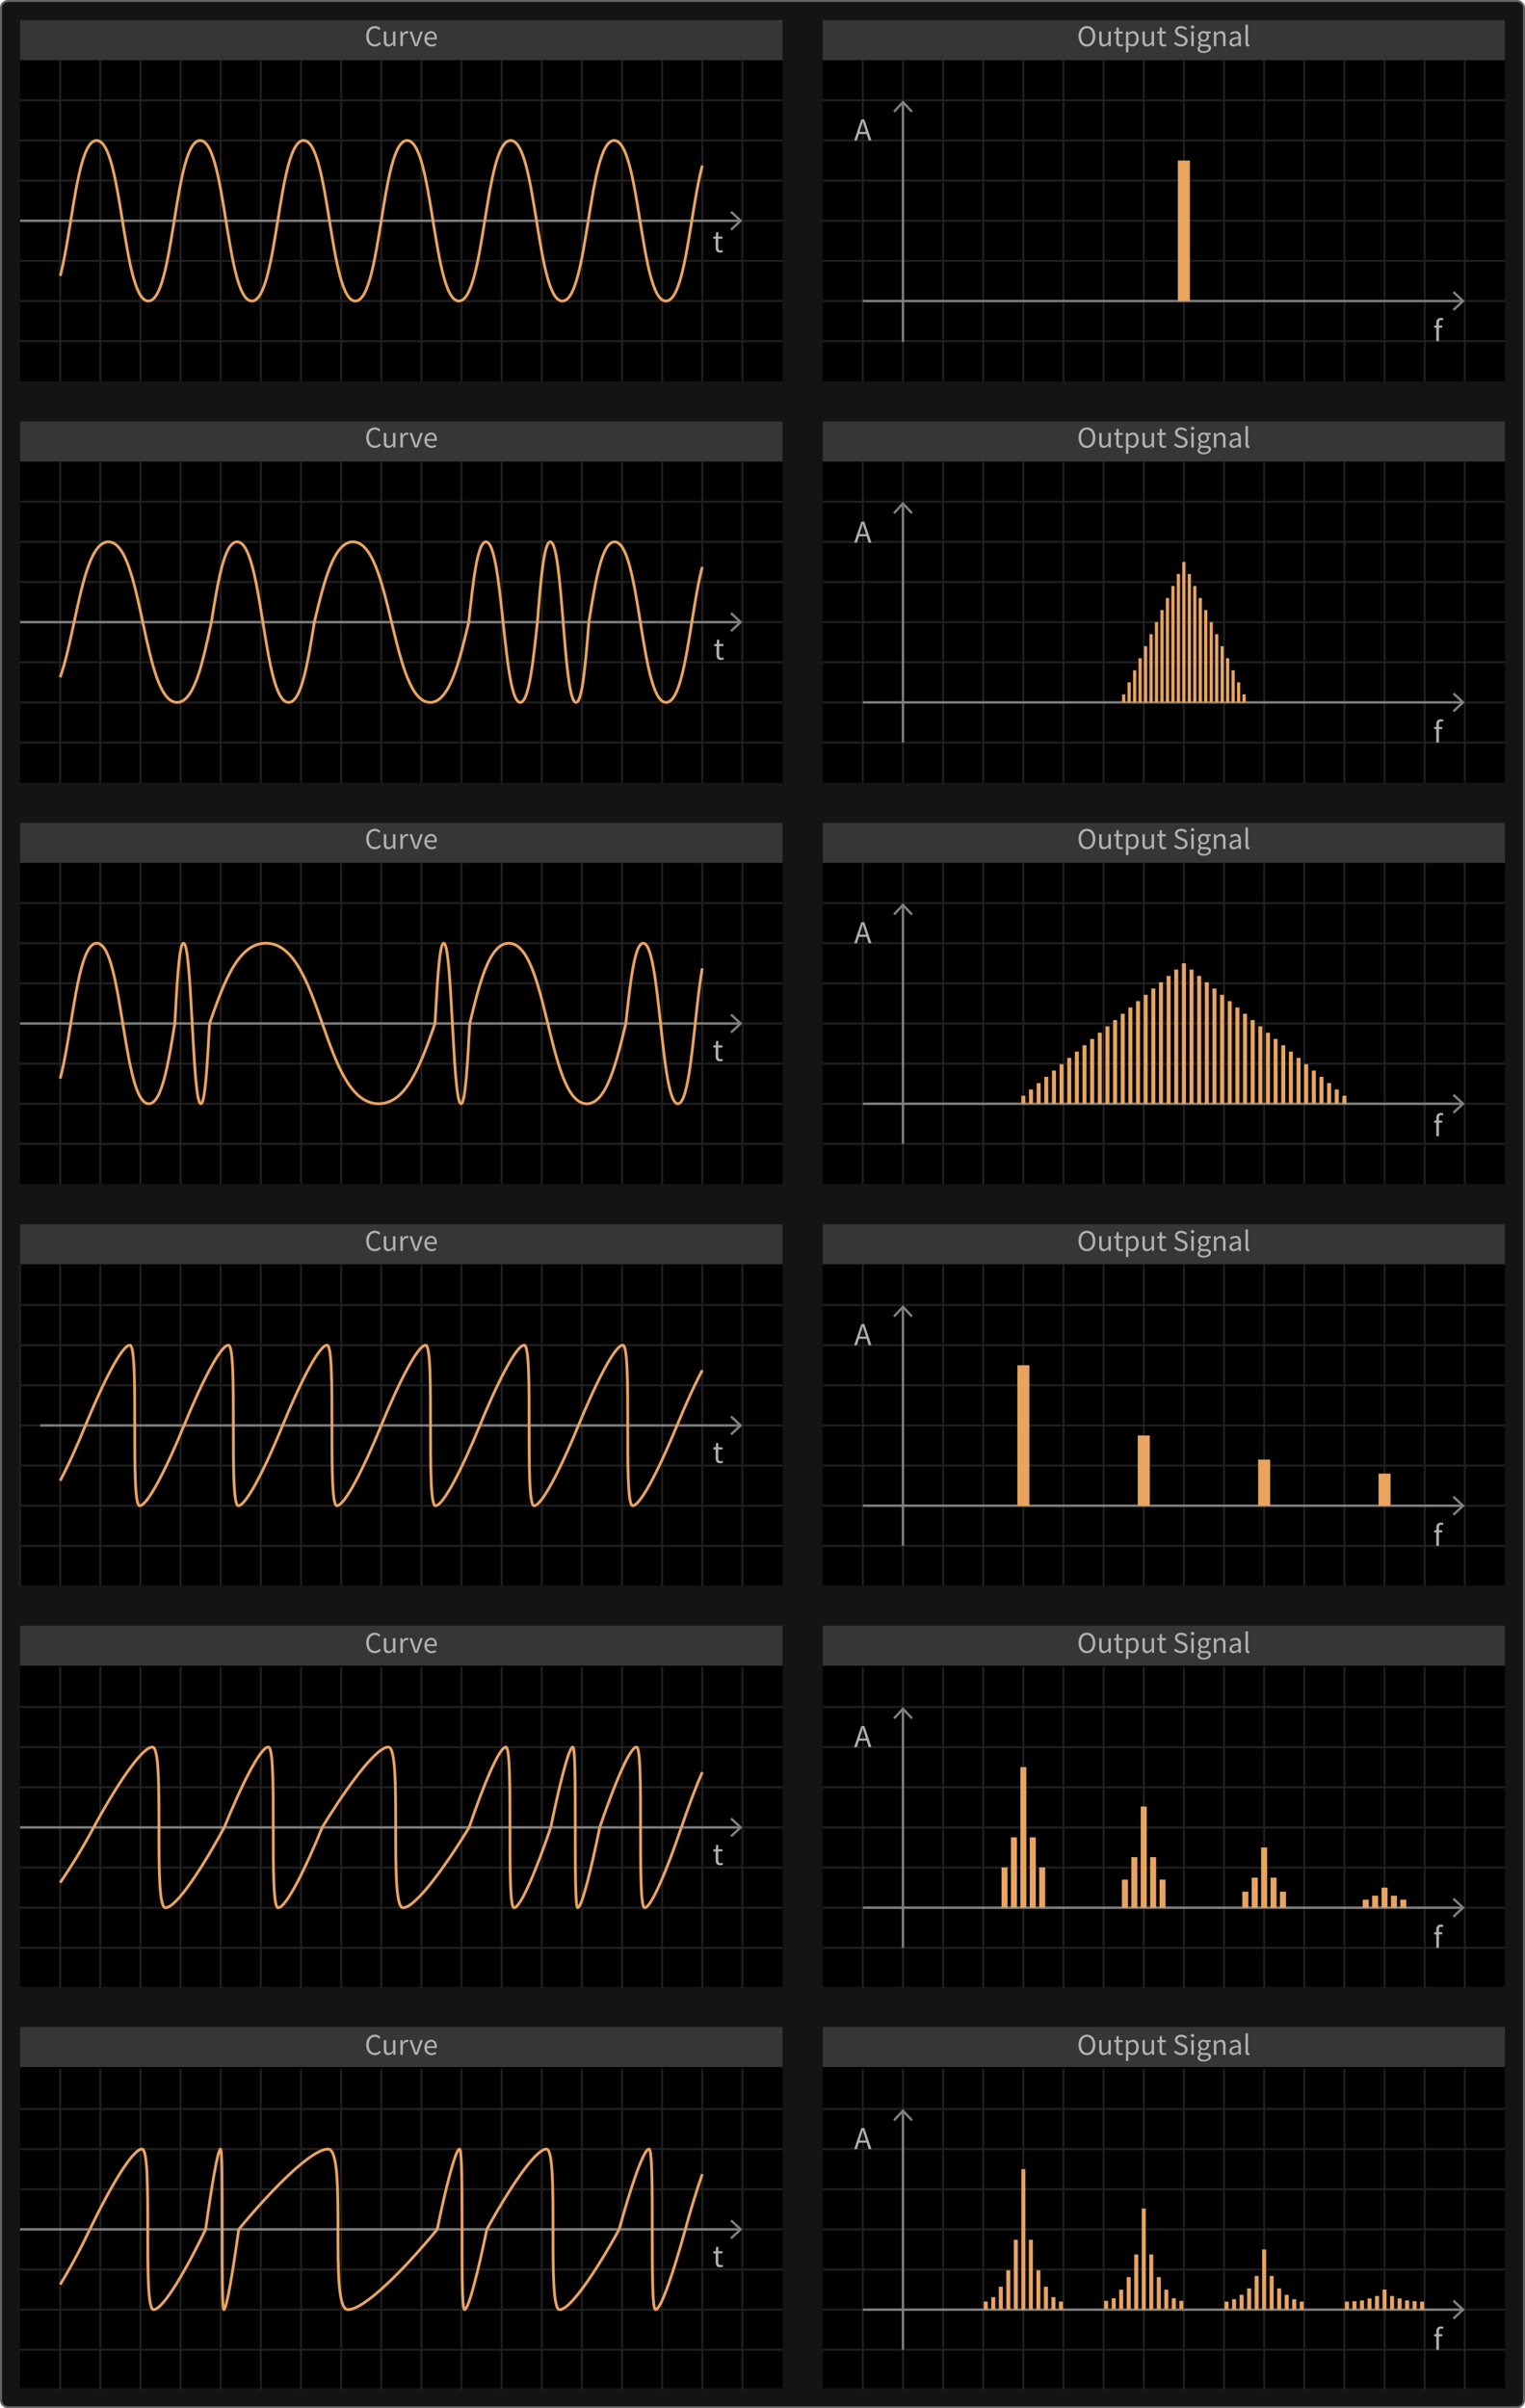 <svg xmlns="http://www.w3.org/2000/svg" viewBox="0 0 760 1200"><title>osc-fluct</title><rect x="0.5" y="0.5" width="759" height="1199" rx="3.5" ry="3.5" fill="#141414"/><path d="M756,1a3.003,3.003,0,0,1,3,3V1196a3.003,3.003,0,0,1-3,3H4a3.003,3.003,0,0,1-3-3V4A3.003,3.003,0,0,1,4,1H756m0-1H4A4,4,0,0,0,0,4V1196a4,4,0,0,0,4,4H756a4,4,0,0,0,4-4V4a4,4,0,0,0-4-4Z" fill="#666"/><rect x="10" y="10" width="380" height="180"/><rect x="410" y="10" width="340" height="180"/><rect x="410" y="410" width="340" height="180"/><rect x="10" y="210" width="380" height="180"/><rect x="10" y="410" width="380" height="180"/><rect x="410" y="610" width="340" height="180"/><rect x="10" y="610" width="380" height="180"/><rect x="410" y="810" width="340" height="180"/><rect x="10" y="810" width="380" height="180"/><rect x="410" y="1010" width="340" height="180"/><rect x="10" y="1010" width="380" height="180"/><rect x="410" y="210" width="340" height="180"/><line x1="70" y1="30.001" x2="70" y2="190.001" fill="none" stroke="#202020"/><line x1="50" y1="30.001" x2="50" y2="190.001" fill="none" stroke="#202020"/><line x1="90" y1="30.001" x2="90" y2="190.001" fill="none" stroke="#202020"/><line x1="110" y1="30.001" x2="110" y2="190.001" fill="none" stroke="#202020"/><line x1="130" y1="30.001" x2="130" y2="190.001" fill="none" stroke="#202020"/><line x1="150" y1="30.001" x2="150" y2="190.001" fill="none" stroke="#202020"/><line x1="170" y1="30.001" x2="170" y2="190.001" fill="none" stroke="#202020"/><line x1="190" y1="30.001" x2="190" y2="190.001" fill="none" stroke="#202020"/><line x1="210" y1="30.001" x2="210" y2="190.001" fill="none" stroke="#202020"/><line x1="230" y1="30.001" x2="230" y2="190.001" fill="none" stroke="#202020"/><line x1="250" y1="30.001" x2="250" y2="190.001" fill="none" stroke="#202020"/><line x1="270" y1="30.001" x2="270" y2="190.001" fill="none" stroke="#202020"/><line x1="290" y1="30.001" x2="290" y2="190.001" fill="none" stroke="#202020"/><line x1="310" y1="30.001" x2="310" y2="190.001" fill="none" stroke="#202020"/><line x1="330" y1="30.001" x2="330" y2="190.001" fill="none" stroke="#202020"/><line x1="350" y1="30.001" x2="350" y2="190.001" fill="none" stroke="#202020"/><line x1="370" y1="30.001" x2="370" y2="190.001" fill="none" stroke="#202020"/><line x1="10" y1="170.001" x2="390" y2="170.001" fill="none" stroke="#202020"/><line x1="10" y1="150.001" x2="390" y2="150.001" fill="none" stroke="#202020"/><line x1="10" y1="130.001" x2="390" y2="130.001" fill="none" stroke="#202020"/><line x1="10" y1="110.001" x2="390" y2="110.001" fill="none" stroke="#202020"/><line x1="10" y1="90.001" x2="390" y2="90.001" fill="none" stroke="#202020"/><line x1="10" y1="70.001" x2="390" y2="70.001" fill="none" stroke="#202020"/><line x1="10" y1="50.001" x2="390" y2="50.001" fill="none" stroke="#202020"/><line x1="30" y1="30.001" x2="30" y2="190.001" fill="none" stroke="#202020"/><line x1="530" y1="30.001" x2="530" y2="190.001" fill="none" stroke="#202020"/><line x1="510" y1="30.001" x2="510" y2="190.001" fill="none" stroke="#202020"/><line x1="550" y1="30.001" x2="550" y2="190.001" fill="none" stroke="#202020"/><line x1="570" y1="30.001" x2="570" y2="190.001" fill="none" stroke="#202020"/><line x1="590" y1="30.001" x2="590" y2="190.001" fill="none" stroke="#202020"/><line x1="610" y1="30.001" x2="610" y2="190.001" fill="none" stroke="#202020"/><line x1="630" y1="30.001" x2="630" y2="190.001" fill="none" stroke="#202020"/><line x1="650" y1="30.001" x2="650" y2="190.001" fill="none" stroke="#202020"/><line x1="670" y1="30.001" x2="670" y2="190.001" fill="none" stroke="#202020"/><line x1="690" y1="30.001" x2="690" y2="190.001" fill="none" stroke="#202020"/><line x1="710" y1="30.001" x2="710" y2="190.001" fill="none" stroke="#202020"/><line x1="730" y1="30.001" x2="730" y2="190.001" fill="none" stroke="#202020"/><line x1="410" y1="170.001" x2="750.001" y2="170.001" fill="none" stroke="#202020"/><line x1="410" y1="150.001" x2="750.001" y2="150.001" fill="none" stroke="#202020"/><line x1="410" y1="130.001" x2="750.001" y2="130.001" fill="none" stroke="#202020"/><line x1="410" y1="110.001" x2="750.001" y2="110.001" fill="none" stroke="#202020"/><line x1="410" y1="90.001" x2="750.001" y2="90.001" fill="none" stroke="#202020"/><line x1="410" y1="70.001" x2="750.001" y2="70.001" fill="none" stroke="#202020"/><line x1="410" y1="50.001" x2="750.001" y2="50.001" fill="none" stroke="#202020"/><line x1="490" y1="30.001" x2="490" y2="190.001" fill="none" stroke="#202020"/><line x1="470" y1="30.001" x2="470" y2="190.001" fill="none" stroke="#202020"/><line x1="530" y1="430.001" x2="530" y2="590.001" fill="none" stroke="#202020"/><line x1="510" y1="430.001" x2="510" y2="590.001" fill="none" stroke="#202020"/><line x1="550" y1="430.001" x2="550" y2="590.001" fill="none" stroke="#202020"/><line x1="570" y1="430.001" x2="570" y2="590.001" fill="none" stroke="#202020"/><line x1="590" y1="430.001" x2="590" y2="590.001" fill="none" stroke="#202020"/><line x1="610" y1="430.001" x2="610" y2="590.001" fill="none" stroke="#202020"/><line x1="630" y1="430.001" x2="630" y2="590.001" fill="none" stroke="#202020"/><line x1="650" y1="430.001" x2="650" y2="590.001" fill="none" stroke="#202020"/><line x1="670" y1="430.001" x2="670" y2="590.001" fill="none" stroke="#202020"/><line x1="690" y1="430.001" x2="690" y2="590.001" fill="none" stroke="#202020"/><line x1="710" y1="430.001" x2="710" y2="590.001" fill="none" stroke="#202020"/><line x1="730" y1="430.001" x2="730" y2="590.001" fill="none" stroke="#202020"/><line x1="410" y1="570.001" x2="750.001" y2="570.001" fill="none" stroke="#202020"/><line x1="410" y1="550.001" x2="750.001" y2="550.001" fill="none" stroke="#202020"/><line x1="410" y1="530.001" x2="750.001" y2="530.001" fill="none" stroke="#202020"/><line x1="410" y1="510.001" x2="750.001" y2="510.001" fill="none" stroke="#202020"/><line x1="410" y1="490.001" x2="750.001" y2="490.001" fill="none" stroke="#202020"/><line x1="410" y1="470.001" x2="750.001" y2="470.001" fill="none" stroke="#202020"/><line x1="410" y1="450.001" x2="750.001" y2="450.001" fill="none" stroke="#202020"/><line x1="490" y1="430.001" x2="490" y2="590.001" fill="none" stroke="#202020"/><line x1="470" y1="430.001" x2="470" y2="590.001" fill="none" stroke="#202020"/><line x1="70" y1="230.001" x2="70" y2="390.001" fill="none" stroke="#202020"/><line x1="50" y1="230.001" x2="50" y2="390.001" fill="none" stroke="#202020"/><line x1="90" y1="230.001" x2="90" y2="390.001" fill="none" stroke="#202020"/><line x1="110" y1="230.001" x2="110" y2="390.001" fill="none" stroke="#202020"/><line x1="130" y1="230.001" x2="130" y2="390.001" fill="none" stroke="#202020"/><line x1="150" y1="230.001" x2="150" y2="390.001" fill="none" stroke="#202020"/><line x1="170" y1="230.001" x2="170" y2="390.001" fill="none" stroke="#202020"/><line x1="190" y1="230.001" x2="190" y2="390.001" fill="none" stroke="#202020"/><line x1="210" y1="230.001" x2="210" y2="390.001" fill="none" stroke="#202020"/><line x1="230" y1="230.001" x2="230" y2="390.001" fill="none" stroke="#202020"/><line x1="250" y1="230.001" x2="250" y2="390.001" fill="none" stroke="#202020"/><line x1="270" y1="230.001" x2="270" y2="390.001" fill="none" stroke="#202020"/><line x1="290" y1="230.001" x2="290" y2="390.001" fill="none" stroke="#202020"/><line x1="310" y1="230.001" x2="310" y2="390.001" fill="none" stroke="#202020"/><line x1="330" y1="230.001" x2="330" y2="390.001" fill="none" stroke="#202020"/><line x1="350" y1="230.001" x2="350" y2="390.001" fill="none" stroke="#202020"/><line x1="370" y1="230.001" x2="370" y2="390.001" fill="none" stroke="#202020"/><line x1="10" y1="370.001" x2="390" y2="370.001" fill="none" stroke="#202020"/><line x1="10" y1="350.001" x2="390" y2="350.001" fill="none" stroke="#202020"/><line x1="10" y1="330.001" x2="390" y2="330.001" fill="none" stroke="#202020"/><line x1="10" y1="310.001" x2="390" y2="310.001" fill="none" stroke="#202020"/><line x1="10" y1="290.001" x2="390" y2="290.001" fill="none" stroke="#202020"/><line x1="10" y1="270.001" x2="390" y2="270.001" fill="none" stroke="#202020"/><line x1="10" y1="250.001" x2="390" y2="250.001" fill="none" stroke="#202020"/><line x1="30" y1="230.001" x2="30" y2="390.001" fill="none" stroke="#202020"/><line x1="70" y1="430.001" x2="70" y2="590.001" fill="none" stroke="#202020"/><line x1="50" y1="430.001" x2="50" y2="590.001" fill="none" stroke="#202020"/><line x1="90" y1="430.001" x2="90" y2="590.001" fill="none" stroke="#202020"/><line x1="110" y1="430.001" x2="110" y2="590.001" fill="none" stroke="#202020"/><line x1="130" y1="430.001" x2="130" y2="590.001" fill="none" stroke="#202020"/><line x1="150" y1="430.001" x2="150" y2="590.001" fill="none" stroke="#202020"/><line x1="170" y1="430.001" x2="170" y2="590.001" fill="none" stroke="#202020"/><line x1="190" y1="430.001" x2="190" y2="590.001" fill="none" stroke="#202020"/><line x1="210" y1="430.001" x2="210" y2="590.001" fill="none" stroke="#202020"/><line x1="230" y1="430.001" x2="230" y2="590.001" fill="none" stroke="#202020"/><line x1="250" y1="430.001" x2="250" y2="590.001" fill="none" stroke="#202020"/><line x1="270" y1="430.001" x2="270" y2="590.001" fill="none" stroke="#202020"/><line x1="290" y1="430.001" x2="290" y2="590.001" fill="none" stroke="#202020"/><line x1="310" y1="430.001" x2="310" y2="590.001" fill="none" stroke="#202020"/><line x1="330" y1="430.001" x2="330" y2="590.001" fill="none" stroke="#202020"/><line x1="350" y1="430.001" x2="350" y2="590.001" fill="none" stroke="#202020"/><line x1="370" y1="430.001" x2="370" y2="590.001" fill="none" stroke="#202020"/><line x1="10" y1="570.001" x2="390" y2="570.001" fill="none" stroke="#202020"/><line x1="10" y1="550.001" x2="390" y2="550.001" fill="none" stroke="#202020"/><line x1="10" y1="530.001" x2="390" y2="530.001" fill="none" stroke="#202020"/><line x1="10" y1="510.001" x2="390" y2="510.001" fill="none" stroke="#202020"/><line x1="10" y1="490.001" x2="390" y2="490.001" fill="none" stroke="#202020"/><line x1="10" y1="470.001" x2="390" y2="470.001" fill="none" stroke="#202020"/><line x1="10" y1="450.001" x2="390" y2="450.001" fill="none" stroke="#202020"/><line x1="30" y1="430.001" x2="30" y2="590.001" fill="none" stroke="#202020"/><line x1="530" y1="630.293" x2="530" y2="790.293" fill="none" stroke="#202020"/><line x1="510" y1="630.293" x2="510" y2="790.293" fill="none" stroke="#202020"/><line x1="550" y1="630.293" x2="550" y2="790.293" fill="none" stroke="#202020"/><line x1="570" y1="630.293" x2="570" y2="790.293" fill="none" stroke="#202020"/><line x1="590" y1="630.293" x2="590" y2="790.293" fill="none" stroke="#202020"/><line x1="610" y1="630.293" x2="610" y2="790.293" fill="none" stroke="#202020"/><line x1="630" y1="630.293" x2="630" y2="790.293" fill="none" stroke="#202020"/><line x1="650" y1="630.293" x2="650" y2="790.293" fill="none" stroke="#202020"/><line x1="670" y1="630.293" x2="670" y2="790.293" fill="none" stroke="#202020"/><line x1="690" y1="630.293" x2="690" y2="790.293" fill="none" stroke="#202020"/><line x1="710" y1="630.293" x2="710" y2="790.293" fill="none" stroke="#202020"/><line x1="730" y1="630.293" x2="730" y2="790.293" fill="none" stroke="#202020"/><line x1="409.997" y1="770.293" x2="750" y2="770.293" fill="none" stroke="#202020"/><line x1="409.997" y1="750.293" x2="750" y2="750.293" fill="none" stroke="#202020"/><line x1="409.997" y1="730.293" x2="750" y2="730.293" fill="none" stroke="#202020"/><line x1="409.997" y1="710.293" x2="750" y2="710.293" fill="none" stroke="#202020"/><line x1="409.997" y1="690.293" x2="750" y2="690.293" fill="none" stroke="#202020"/><line x1="409.997" y1="670.293" x2="750.001" y2="670.293" fill="none" stroke="#202020"/><line x1="409.997" y1="650.293" x2="750.001" y2="650.293" fill="none" stroke="#202020"/><line x1="490" y1="630.293" x2="490" y2="790.293" fill="none" stroke="#202020"/><line x1="470" y1="630.293" x2="470" y2="790.293" fill="none" stroke="#202020"/><line x1="450" y1="630.293" x2="450" y2="790.293" fill="none" stroke="#202020"/><line x1="430" y1="630.293" x2="430" y2="790.293" fill="none" stroke="#202020"/><line x1="70" y1="630.293" x2="70" y2="790.293" fill="none" stroke="#202020"/><line x1="50" y1="630.293" x2="50" y2="790.293" fill="none" stroke="#202020"/><line x1="90" y1="630.293" x2="90" y2="790.293" fill="none" stroke="#202020"/><line x1="110" y1="630.293" x2="110" y2="790.293" fill="none" stroke="#202020"/><line x1="130" y1="630.293" x2="130" y2="790.293" fill="none" stroke="#202020"/><line x1="150" y1="630.293" x2="150" y2="790.293" fill="none" stroke="#202020"/><line x1="170" y1="630.293" x2="170" y2="790.293" fill="none" stroke="#202020"/><line x1="190" y1="630.293" x2="190" y2="790.293" fill="none" stroke="#202020"/><line x1="210" y1="630.293" x2="210" y2="790.293" fill="none" stroke="#202020"/><line x1="230" y1="630.293" x2="230" y2="790.293" fill="none" stroke="#202020"/><line x1="250" y1="630.293" x2="250" y2="790.293" fill="none" stroke="#202020"/><line x1="270" y1="630.293" x2="270" y2="790.293" fill="none" stroke="#202020"/><line x1="290" y1="630.293" x2="290" y2="790.293" fill="none" stroke="#202020"/><line x1="310" y1="630.293" x2="310" y2="790.293" fill="none" stroke="#202020"/><line x1="330" y1="630.293" x2="330" y2="790.293" fill="none" stroke="#202020"/><line x1="350" y1="630.293" x2="350" y2="790.293" fill="none" stroke="#202020"/><line x1="370" y1="630.293" x2="370" y2="790.293" fill="none" stroke="#202020"/><line x1="10" y1="770.293" x2="390" y2="770.293" fill="none" stroke="#202020"/><line x1="10" y1="750.293" x2="390" y2="750.293" fill="none" stroke="#202020"/><line x1="10" y1="730.293" x2="390" y2="730.293" fill="none" stroke="#202020"/><line x1="10" y1="710.293" x2="390" y2="710.293" fill="none" stroke="#202020"/><line x1="10" y1="690.293" x2="390" y2="690.293" fill="none" stroke="#202020"/><line x1="10" y1="670.293" x2="390" y2="670.293" fill="none" stroke="#202020"/><line x1="10" y1="650.293" x2="390" y2="650.293" fill="none" stroke="#202020"/><line x1="30" y1="630.293" x2="30" y2="790.293" fill="none" stroke="#202020"/><line x1="10" y1="630.293" x2="10" y2="790.293" fill="none" stroke="#202020"/><line x1="530" y1="830.586" x2="530" y2="990.586" fill="none" stroke="#202020"/><line x1="510" y1="830.586" x2="510" y2="990.586" fill="none" stroke="#202020"/><line x1="550" y1="830.586" x2="550" y2="990.586" fill="none" stroke="#202020"/><line x1="570" y1="830.586" x2="570" y2="990.586" fill="none" stroke="#202020"/><line x1="590" y1="830.586" x2="590" y2="990.586" fill="none" stroke="#202020"/><line x1="610" y1="830.586" x2="610" y2="990.586" fill="none" stroke="#202020"/><line x1="630" y1="830.586" x2="630" y2="990.586" fill="none" stroke="#202020"/><line x1="650" y1="830.586" x2="650" y2="990.586" fill="none" stroke="#202020"/><line x1="670" y1="830.586" x2="670" y2="990.586" fill="none" stroke="#202020"/><line x1="690" y1="830.586" x2="690" y2="990.586" fill="none" stroke="#202020"/><line x1="710" y1="830.586" x2="710" y2="990.586" fill="none" stroke="#202020"/><line x1="730" y1="830.586" x2="730" y2="990.586" fill="none" stroke="#202020"/><line x1="410" y1="970.586" x2="750.001" y2="970.586" fill="none" stroke="#202020"/><line x1="410" y1="950.586" x2="750.001" y2="950.586" fill="none" stroke="#202020"/><line x1="410" y1="930.586" x2="750.001" y2="930.586" fill="none" stroke="#202020"/><line x1="410" y1="910.586" x2="750.001" y2="910.586" fill="none" stroke="#202020"/><line x1="410" y1="890.586" x2="750.001" y2="890.586" fill="none" stroke="#202020"/><line x1="410" y1="870.586" x2="750.001" y2="870.586" fill="none" stroke="#202020"/><line x1="410" y1="850.586" x2="750.001" y2="850.586" fill="none" stroke="#202020"/><line x1="490" y1="830.586" x2="490" y2="990.586" fill="none" stroke="#202020"/><line x1="470" y1="830.586" x2="470" y2="990.586" fill="none" stroke="#202020"/><line x1="70" y1="830.586" x2="70" y2="990.586" fill="none" stroke="#202020"/><line x1="50" y1="830.586" x2="50" y2="990.586" fill="none" stroke="#202020"/><line x1="90" y1="830.586" x2="90" y2="990.586" fill="none" stroke="#202020"/><line x1="110" y1="830.586" x2="110" y2="990.586" fill="none" stroke="#202020"/><line x1="130" y1="830.586" x2="130" y2="990.586" fill="none" stroke="#202020"/><line x1="150" y1="830.586" x2="150" y2="990.586" fill="none" stroke="#202020"/><line x1="170" y1="830.586" x2="170" y2="990.586" fill="none" stroke="#202020"/><line x1="190" y1="830.586" x2="190" y2="990.586" fill="none" stroke="#202020"/><line x1="210" y1="830.586" x2="210" y2="990.586" fill="none" stroke="#202020"/><line x1="230" y1="830.586" x2="230" y2="990.586" fill="none" stroke="#202020"/><line x1="250" y1="830.586" x2="250" y2="990.586" fill="none" stroke="#202020"/><line x1="270" y1="830.586" x2="270" y2="990.586" fill="none" stroke="#202020"/><line x1="290" y1="830.586" x2="290" y2="990.586" fill="none" stroke="#202020"/><line x1="310" y1="830.586" x2="310" y2="990.586" fill="none" stroke="#202020"/><line x1="330" y1="830.586" x2="330" y2="990.586" fill="none" stroke="#202020"/><line x1="350" y1="830.586" x2="350" y2="990.586" fill="none" stroke="#202020"/><line x1="370" y1="830.586" x2="370" y2="990.586" fill="none" stroke="#202020"/><line x1="10" y1="970.586" x2="390" y2="970.586" fill="none" stroke="#202020"/><line x1="10" y1="950.586" x2="390" y2="950.586" fill="none" stroke="#202020"/><line x1="10" y1="930.586" x2="390" y2="930.586" fill="none" stroke="#202020"/><line x1="10" y1="910.586" x2="390" y2="910.586" fill="none" stroke="#202020"/><line x1="10" y1="890.586" x2="390" y2="890.586" fill="none" stroke="#202020"/><line x1="10" y1="870.586" x2="390" y2="870.586" fill="none" stroke="#202020"/><line x1="10" y1="850.586" x2="390" y2="850.586" fill="none" stroke="#202020"/><line x1="30" y1="830.586" x2="30" y2="990.586" fill="none" stroke="#202020"/><line x1="530" y1="1030.878" x2="530" y2="1190.878" fill="none" stroke="#202020"/><line x1="510" y1="1030.878" x2="510" y2="1190.878" fill="none" stroke="#202020"/><line x1="550" y1="1030.878" x2="550" y2="1190.878" fill="none" stroke="#202020"/><line x1="570" y1="1030.878" x2="570" y2="1190.878" fill="none" stroke="#202020"/><line x1="590" y1="1030.878" x2="590" y2="1190.878" fill="none" stroke="#202020"/><line x1="610" y1="1030.878" x2="610" y2="1190.878" fill="none" stroke="#202020"/><line x1="630" y1="1030.878" x2="630" y2="1190.878" fill="none" stroke="#202020"/><line x1="650" y1="1030.878" x2="650" y2="1190.878" fill="none" stroke="#202020"/><line x1="670" y1="1030.878" x2="670" y2="1190.878" fill="none" stroke="#202020"/><line x1="690" y1="1030.878" x2="690" y2="1190.878" fill="none" stroke="#202020"/><line x1="710" y1="1030.878" x2="710" y2="1190.878" fill="none" stroke="#202020"/><line x1="730" y1="1030.878" x2="730" y2="1190.878" fill="none" stroke="#202020"/><line x1="410" y1="1170.878" x2="750.001" y2="1170.878" fill="none" stroke="#202020"/><line x1="410" y1="1150.878" x2="750.001" y2="1150.878" fill="none" stroke="#202020"/><line x1="410" y1="1130.878" x2="750.001" y2="1130.878" fill="none" stroke="#202020"/><line x1="410" y1="1110.878" x2="750.001" y2="1110.878" fill="none" stroke="#202020"/><line x1="410" y1="1090.878" x2="750.001" y2="1090.878" fill="none" stroke="#202020"/><line x1="410" y1="1070.878" x2="750.001" y2="1070.878" fill="none" stroke="#202020"/><line x1="410" y1="1050.878" x2="750.001" y2="1050.878" fill="none" stroke="#202020"/><line x1="490" y1="1030.878" x2="490" y2="1190.878" fill="none" stroke="#202020"/><line x1="470" y1="1030.878" x2="470" y2="1190.878" fill="none" stroke="#202020"/><line x1="70" y1="1030.878" x2="70" y2="1190.878" fill="none" stroke="#202020"/><line x1="50" y1="1030.878" x2="50" y2="1190.878" fill="none" stroke="#202020"/><line x1="90" y1="1030.878" x2="90" y2="1190.878" fill="none" stroke="#202020"/><line x1="110" y1="1030.878" x2="110" y2="1190.878" fill="none" stroke="#202020"/><line x1="130" y1="1030.878" x2="130" y2="1190.878" fill="none" stroke="#202020"/><line x1="150" y1="1030.878" x2="150" y2="1190.878" fill="none" stroke="#202020"/><line x1="170" y1="1030.878" x2="170" y2="1190.878" fill="none" stroke="#202020"/><line x1="190" y1="1030.878" x2="190" y2="1190.878" fill="none" stroke="#202020"/><line x1="210" y1="1030.878" x2="210" y2="1190.878" fill="none" stroke="#202020"/><line x1="230" y1="1030.878" x2="230" y2="1190.878" fill="none" stroke="#202020"/><line x1="250" y1="1030.878" x2="250" y2="1190.878" fill="none" stroke="#202020"/><line x1="270" y1="1030.878" x2="270" y2="1190.878" fill="none" stroke="#202020"/><line x1="290" y1="1030.878" x2="290" y2="1190.878" fill="none" stroke="#202020"/><line x1="310" y1="1030.878" x2="310" y2="1190.878" fill="none" stroke="#202020"/><line x1="330" y1="1030.878" x2="330" y2="1190.878" fill="none" stroke="#202020"/><line x1="350" y1="1030.878" x2="350" y2="1190.878" fill="none" stroke="#202020"/><line x1="370" y1="1030.878" x2="370" y2="1190.878" fill="none" stroke="#202020"/><line x1="10" y1="1170.878" x2="390" y2="1170.878" fill="none" stroke="#202020"/><line x1="10" y1="1150.878" x2="390" y2="1150.878" fill="none" stroke="#202020"/><line x1="10" y1="1130.878" x2="390" y2="1130.878" fill="none" stroke="#202020"/><line x1="10" y1="1110.878" x2="390" y2="1110.878" fill="none" stroke="#202020"/><line x1="10" y1="1090.878" x2="390" y2="1090.878" fill="none" stroke="#202020"/><line x1="10" y1="1070.878" x2="390" y2="1070.878" fill="none" stroke="#202020"/><line x1="10" y1="1050.878" x2="390" y2="1050.878" fill="none" stroke="#202020"/><line x1="30" y1="1030.878" x2="30" y2="1190.878" fill="none" stroke="#202020"/><line x1="530" y1="230.001" x2="530" y2="390.001" fill="none" stroke="#202020"/><line x1="510" y1="230.001" x2="510" y2="390.001" fill="none" stroke="#202020"/><line x1="550" y1="230.001" x2="550" y2="390.001" fill="none" stroke="#202020"/><line x1="570" y1="230.001" x2="570" y2="390.001" fill="none" stroke="#202020"/><line x1="590" y1="230.001" x2="590" y2="390.001" fill="none" stroke="#202020"/><line x1="610" y1="230.001" x2="610" y2="390.001" fill="none" stroke="#202020"/><line x1="630" y1="230.001" x2="630" y2="390.001" fill="none" stroke="#202020"/><line x1="650" y1="230.001" x2="650" y2="390.001" fill="none" stroke="#202020"/><line x1="670" y1="230.001" x2="670" y2="390.001" fill="none" stroke="#202020"/><line x1="690" y1="230.001" x2="690" y2="390.001" fill="none" stroke="#202020"/><line x1="710" y1="230.001" x2="710" y2="390.001" fill="none" stroke="#202020"/><line x1="730" y1="230.001" x2="730" y2="390.001" fill="none" stroke="#202020"/><line x1="410" y1="370.001" x2="750.001" y2="370.001" fill="none" stroke="#202020"/><line x1="410" y1="350.001" x2="750.001" y2="350.001" fill="none" stroke="#202020"/><line x1="410" y1="330.001" x2="750.001" y2="330.001" fill="none" stroke="#202020"/><line x1="410" y1="310.001" x2="750.001" y2="310.001" fill="none" stroke="#202020"/><line x1="410" y1="290.001" x2="750.001" y2="290.001" fill="none" stroke="#202020"/><line x1="410" y1="270.001" x2="750.001" y2="270.001" fill="none" stroke="#202020"/><line x1="410" y1="250.001" x2="750.001" y2="250.001" fill="none" stroke="#202020"/><line x1="490" y1="230.001" x2="490" y2="390.001" fill="none" stroke="#202020"/><line x1="470" y1="230.001" x2="470" y2="390.001" fill="none" stroke="#202020"/><line x1="450" y1="30.001" x2="450" y2="190.001" fill="none" stroke="#202020"/><line x1="430" y1="30.001" x2="430" y2="190.001" fill="none" stroke="#202020"/><line x1="450" y1="430.001" x2="450" y2="590.001" fill="none" stroke="#202020"/><line x1="450" y1="830.586" x2="450" y2="990.586" fill="none" stroke="#202020"/><line x1="450" y1="1030.878" x2="450" y2="1190.878" fill="none" stroke="#202020"/><line x1="430" y1="830.586" x2="430" y2="990.586" fill="none" stroke="#202020"/><line x1="430" y1="1030.878" x2="430" y2="1190.878" fill="none" stroke="#202020"/><line x1="450" y1="230.001" x2="450" y2="390.001" fill="none" stroke="#202020"/><line x1="430" y1="430.001" x2="430" y2="590.001" fill="none" stroke="#202020"/><line x1="430" y1="230.001" x2="430" y2="390.001" fill="none" stroke="#202020"/><rect x="10" y="10" width="380" height="20" fill="#363636"/><rect x="410" y="10" width="340" height="20" fill="#363636"/><rect x="10" y="210" width="380" height="20" fill="#363636"/><rect x="410" y="210" width="340" height="20" fill="#363636"/><rect x="10" y="410" width="380" height="20" fill="#363636"/><rect x="410" y="410" width="340" height="20" fill="#363636"/><rect x="10" y="610" width="380" height="20" fill="#363636"/><rect x="410" y="610" width="340" height="20" fill="#363636"/><rect x="10" y="810" width="380" height="20" fill="#363636"/><rect x="410" y="810" width="340" height="20" fill="#363636"/><rect x="10" y="1010" width="380" height="20" fill="#363636"/><rect x="410" y="1010" width="340" height="20" fill="#363636"/><path d="M182.51,18.082c0-3.165,1.86-5.1,4.365-5.1a3.593,3.593,0,0,1,2.7,1.215l-.675.81a2.69,2.69,0,0,0-2.01-.93c-1.86,0-3.09,1.53-3.09,3.975,0,2.476,1.186,4.035,3.045,4.035a2.968,2.968,0,0,0,2.28-1.11l.69.78a3.805,3.805,0,0,1-3.015,1.425C184.34,23.181,182.51,21.291,182.51,18.082Z" fill="#b0b0b0"/><path d="M191.271,20.332V15.711h1.245V20.166c0,1.365.405,1.95,1.365,1.95.75,0,1.275-.375,1.965-1.23v-5.175h1.23v7.29h-1.021l-.104-1.14h-.045a3.082,3.082,0,0,1-2.4,1.319C191.96,23.181,191.271,22.192,191.271,20.332Z" fill="#b0b0b0"/><path d="M200.555,15.711l.105,1.32h.045a2.494,2.494,0,0,1,2.07-1.5,1.802,1.802,0,0,1,.78.15l-.24,1.079a2.057,2.057,0,0,0-.705-.119c-.615,0-1.351.449-1.845,1.68v4.68h-1.23v-7.29Z" fill="#b0b0b0"/><path d="M205.34,15.711l1.38,4.141c.21.72.45,1.454.675,2.145h.06c.21-.69.45-1.425.66-2.145l1.38-4.141h1.215l-2.58,7.29h-1.44l-2.625-7.29Z" fill="#b0b0b0"/><path d="M211.52,19.372c0-2.385,1.605-3.84,3.27-3.84,1.86,0,2.91,1.335,2.91,3.42a4.733,4.733,0,0,1-.045.705h-4.919a2.418,2.418,0,0,0,2.43,2.535,3.297,3.297,0,0,0,1.815-.57l.435.81a4.338,4.338,0,0,1-2.4.75A3.486,3.486,0,0,1,211.52,19.372Zm3.3-2.865a2.252,2.252,0,0,0-2.1,2.266h3.9C216.62,17.301,215.96,16.506,214.819,16.506Z" fill="#b0b0b0"/><path d="M537.482,18.037c0-3.149,1.725-5.055,4.2-5.055,2.475,0,4.215,1.92,4.215,5.055,0,3.165-1.74,5.145-4.215,5.145C539.207,23.181,537.482,21.202,537.482,18.037Zm7.109,0c0-2.445-1.154-3.96-2.909-3.96s-2.91,1.515-2.91,3.96c0,2.46,1.155,4.05,2.91,4.05S544.592,20.497,544.592,18.037Z" fill="#b0b0b0"/><path d="M547.787,20.332V15.711h1.245V20.166c0,1.365.405,1.95,1.365,1.95.75,0,1.274-.375,1.965-1.23v-5.175h1.23v7.29h-1.02l-.105-1.14h-.045a3.08,3.08,0,0,1-2.399,1.319C548.478,23.181,547.787,22.192,547.787,20.332Z" fill="#b0b0b0"/><path d="M556.262,20.751V16.716h-1.08v-.93l1.141-.075.15-2.04h1.034v2.04h1.966v1.005h-1.966v4.05c0,.9.285,1.41,1.125,1.41a2.655,2.655,0,0,0,.825-.194l.24.93a4.511,4.511,0,0,1-1.35.27C556.787,23.181,556.262,22.192,556.262,20.751Z" fill="#b0b0b0"/><path d="M562.143,15.711l.104.84h.045a3.773,3.773,0,0,1,2.325-1.02c1.875,0,2.88,1.455,2.88,3.72,0,2.475-1.485,3.93-3.149,3.93a3.376,3.376,0,0,1-2.025-.84l.03,1.275v2.46h-1.23V15.711Zm4.08,3.54c0-1.604-.541-2.685-1.92-2.685a3.068,3.068,0,0,0-1.95.99v3.824a2.886,2.886,0,0,0,1.784.766C565.337,22.147,566.223,21.051,566.223,19.251Z" fill="#b0b0b0"/><path d="M569.342,20.332V15.711h1.245V20.166c0,1.365.405,1.95,1.365,1.95.75,0,1.274-.375,1.965-1.23v-5.175h1.229v7.29H574.127l-.105-1.14h-.045a3.08,3.08,0,0,1-2.399,1.319C570.032,23.181,569.342,22.192,569.342,20.332Z" fill="#b0b0b0"/><path d="M577.816,20.751V16.716h-1.08v-.93l1.141-.075.15-2.04h1.034v2.04h1.966v1.005h-1.966v4.05c0,.9.285,1.41,1.125,1.41a2.655,2.655,0,0,0,.825-.194l.24.93a4.511,4.511,0,0,1-1.35.27C578.342,23.181,577.816,22.192,577.816,20.751Z" fill="#b0b0b0"/><path d="M585.077,21.726l.75-.869a3.855,3.855,0,0,0,2.715,1.23c1.29,0,2.055-.645,2.055-1.605,0-1.005-.705-1.32-1.635-1.74l-1.41-.615a2.765,2.765,0,0,1-1.995-2.535c0-1.499,1.305-2.609,3.09-2.609a4.085,4.085,0,0,1,2.91,1.215l-.675.81a3.142,3.142,0,0,0-2.235-.93c-1.095,0-1.83.555-1.83,1.44,0,.944.855,1.305,1.636,1.635l1.395.6a2.74,2.74,0,0,1,2.025,2.625c0,1.56-1.275,2.805-3.345,2.805A4.767,4.767,0,0,1,585.077,21.726Z" fill="#b0b0b0"/><path d="M593.462,13.416a.857.857,0,0,1,1.71,0,.857.857,0,0,1-1.71,0Zm1.455,2.295v7.29h-1.23v-7.29Z" fill="#b0b0b0"/><path d="M596.822,24.396a2.104,2.104,0,0,1,1.064-1.649V22.686a1.343,1.343,0,0,1-.645-1.185,1.706,1.706,0,0,1,.795-1.35v-.061a2.573,2.573,0,0,1,1.8-4.56,2.919,2.919,0,0,1,1.034.18h2.535v.945h-1.5a2.11,2.11,0,0,1,.6,1.5,2.502,2.502,0,0,1-2.669,2.535,2.555,2.555,0,0,1-1.095-.255,1.102,1.102,0,0,0-.466.869c0,.466.3.795,1.29.795h1.41c1.695,0,2.55.525,2.55,1.74,0,1.35-1.425,2.52-3.689,2.52C598.052,26.361,596.822,25.657,596.822,24.396Zm5.504-.375c0-.675-.524-.899-1.47-.899h-1.26a3.56,3.56,0,0,1-.945-.12,1.537,1.537,0,0,0-.75,1.23c0,.78.795,1.275,2.115,1.275C601.412,25.506,602.326,24.787,602.326,24.021Zm-.944-5.895a1.552,1.552,0,1,0-3.09,0,1.556,1.556,0,1,0,3.09,0Z" fill="#b0b0b0"/><path d="M605.957,15.711l.104,1.05h.045a3.439,3.439,0,0,1,2.444-1.229c1.53,0,2.221.99,2.221,2.85v4.62H609.541V18.546c0-1.364-.42-1.949-1.38-1.949-.75,0-1.26.39-1.995,1.125v5.279h-1.23v-7.29Z" fill="#b0b0b0"/><path d="M612.691,21.112c0-1.59,1.365-2.385,4.47-2.73,0-.93-.3-1.83-1.5-1.83a3.967,3.967,0,0,0-2.175.78l-.479-.854a5.403,5.403,0,0,1,2.864-.945c1.785,0,2.535,1.185,2.535,3v4.47h-1.02l-.105-.87h-.045a3.886,3.886,0,0,1-2.415,1.05A1.983,1.983,0,0,1,612.691,21.112Zm4.47.104V19.192c-2.43.3-3.27.899-3.27,1.83,0,.824.569,1.17,1.29,1.17A2.953,2.953,0,0,0,617.161,21.216Z" fill="#b0b0b0"/><path d="M620.701,21.532v-9.21h1.23v9.3c0,.39.165.54.345.54a1.026,1.026,0,0,0,.271-.03l.164.93a1.645,1.645,0,0,1-.704.12C621.076,23.181,620.701,22.596,620.701,21.532Z" fill="#b0b0b0"/><path d="M182.51,218.082c0-3.165,1.86-5.1,4.365-5.1a3.593,3.593,0,0,1,2.7,1.215l-.675.81a2.69,2.69,0,0,0-2.01-.93c-1.86,0-3.09,1.53-3.09,3.975,0,2.476,1.186,4.035,3.045,4.035a2.968,2.968,0,0,0,2.28-1.11l.69.78a3.805,3.805,0,0,1-3.015,1.425C184.34,223.181,182.51,221.292,182.51,218.082Z" fill="#b0b0b0"/><path d="M191.271,220.332v-4.62h1.245v4.455c0,1.365.405,1.95,1.365,1.95.75,0,1.275-.375,1.965-1.23v-5.175h1.23v7.29h-1.021l-.104-1.14h-.045a3.082,3.082,0,0,1-2.4,1.319C191.96,223.181,191.271,222.192,191.271,220.332Z" fill="#b0b0b0"/><path d="M200.555,215.711l.105,1.32h.045a2.494,2.494,0,0,1,2.07-1.5,1.802,1.802,0,0,1,.78.15l-.24,1.079a2.057,2.057,0,0,0-.705-.119c-.615,0-1.351.449-1.845,1.68v4.68h-1.23v-7.29Z" fill="#b0b0b0"/><path d="M205.34,215.711l1.38,4.141c.21.72.45,1.454.675,2.145h.06c.21-.69.45-1.425.66-2.145l1.38-4.141h1.215l-2.58,7.29h-1.44l-2.625-7.29Z" fill="#b0b0b0"/><path d="M211.52,219.372c0-2.385,1.605-3.84,3.27-3.84,1.86,0,2.91,1.335,2.91,3.42a4.733,4.733,0,0,1-.045.705h-4.919a2.418,2.418,0,0,0,2.43,2.535,3.297,3.297,0,0,0,1.815-.57l.435.81a4.338,4.338,0,0,1-2.4.75A3.486,3.486,0,0,1,211.52,219.372Zm3.3-2.865a2.252,2.252,0,0,0-2.1,2.266h3.9C216.62,217.301,215.96,216.506,214.819,216.506Z" fill="#b0b0b0"/><path d="M537.482,218.037c0-3.149,1.725-5.055,4.2-5.055,2.475,0,4.215,1.92,4.215,5.055,0,3.165-1.74,5.145-4.215,5.145C539.207,223.181,537.482,221.202,537.482,218.037Zm7.109,0c0-2.445-1.154-3.96-2.909-3.96s-2.91,1.515-2.91,3.96c0,2.46,1.155,4.05,2.91,4.05S544.592,220.497,544.592,218.037Z" fill="#b0b0b0"/><path d="M547.787,220.332v-4.62h1.245v4.455c0,1.365.405,1.95,1.365,1.95.75,0,1.274-.375,1.965-1.23v-5.175h1.23v7.29h-1.02l-.105-1.14h-.045a3.08,3.08,0,0,1-2.399,1.319C548.478,223.181,547.787,222.192,547.787,220.332Z" fill="#b0b0b0"/><path d="M556.262,220.751v-4.035h-1.08v-.93l1.141-.075.15-2.04h1.034v2.04h1.966v1.005h-1.966v4.05c0,.9.285,1.41,1.125,1.41a2.655,2.655,0,0,0,.825-.194l.24.93a4.511,4.511,0,0,1-1.35.27C556.787,223.181,556.262,222.192,556.262,220.751Z" fill="#b0b0b0"/><path d="M562.143,215.711l.104.84h.045a3.773,3.773,0,0,1,2.325-1.02c1.875,0,2.88,1.455,2.88,3.72,0,2.475-1.485,3.93-3.149,3.93a3.376,3.376,0,0,1-2.025-.84l.03,1.275v2.46h-1.23V215.711Zm4.08,3.54c0-1.604-.541-2.685-1.92-2.685a3.068,3.068,0,0,0-1.95.99v3.824a2.886,2.886,0,0,0,1.784.766C565.337,222.147,566.223,221.051,566.223,219.251Z" fill="#b0b0b0"/><path d="M569.342,220.332v-4.62h1.245v4.455c0,1.365.405,1.95,1.365,1.95.75,0,1.274-.375,1.965-1.23v-5.175h1.229v7.29H574.127l-.105-1.14h-.045a3.08,3.08,0,0,1-2.399,1.319C570.032,223.181,569.342,222.192,569.342,220.332Z" fill="#b0b0b0"/><path d="M577.816,220.751v-4.035h-1.08v-.93l1.141-.075.15-2.04h1.034v2.04h1.966v1.005h-1.966v4.05c0,.9.285,1.41,1.125,1.41a2.655,2.655,0,0,0,.825-.194l.24.93a4.511,4.511,0,0,1-1.35.27C578.342,223.181,577.816,222.192,577.816,220.751Z" fill="#b0b0b0"/><path d="M585.077,221.726l.75-.869a3.855,3.855,0,0,0,2.715,1.23c1.29,0,2.055-.645,2.055-1.605,0-1.005-.705-1.32-1.635-1.74l-1.41-.615a2.765,2.765,0,0,1-1.995-2.535c0-1.499,1.305-2.609,3.09-2.609a4.085,4.085,0,0,1,2.91,1.215l-.675.81a3.142,3.142,0,0,0-2.235-.93c-1.095,0-1.83.555-1.83,1.44,0,.944.855,1.305,1.636,1.635l1.395.6a2.74,2.74,0,0,1,2.025,2.625c0,1.56-1.275,2.805-3.345,2.805A4.767,4.767,0,0,1,585.077,221.726Z" fill="#b0b0b0"/><path d="M593.462,213.417a.857.857,0,0,1,1.71,0,.857.857,0,0,1-1.71,0Zm1.455,2.295v7.29h-1.23v-7.29Z" fill="#b0b0b0"/><path d="M596.822,224.396a2.104,2.104,0,0,1,1.064-1.649V222.686a1.343,1.343,0,0,1-.645-1.185,1.706,1.706,0,0,1,.795-1.35v-.061a2.573,2.573,0,0,1,1.8-4.56,2.919,2.919,0,0,1,1.034.18h2.535v.945h-1.5a2.11,2.11,0,0,1,.6,1.5,2.502,2.502,0,0,1-2.669,2.535,2.555,2.555,0,0,1-1.095-.255,1.102,1.102,0,0,0-.466.869c0,.466.3.795,1.29.795h1.41c1.695,0,2.55.525,2.55,1.74,0,1.35-1.425,2.52-3.689,2.52C598.052,226.361,596.822,225.657,596.822,224.396Zm5.504-.375c0-.675-.524-.899-1.47-.899h-1.26a3.56,3.56,0,0,1-.945-.12,1.537,1.537,0,0,0-.75,1.23c0,.78.795,1.275,2.115,1.275C601.412,225.506,602.326,224.787,602.326,224.021Zm-.944-5.895a1.552,1.552,0,1,0-3.09,0,1.556,1.556,0,1,0,3.09,0Z" fill="#b0b0b0"/><path d="M605.957,215.711l.104,1.05h.045a3.439,3.439,0,0,1,2.444-1.229c1.53,0,2.221.99,2.221,2.85v4.62H609.541v-4.455c0-1.364-.42-1.949-1.38-1.949-.75,0-1.26.39-1.995,1.125v5.279h-1.23v-7.29Z" fill="#b0b0b0"/><path d="M612.691,221.112c0-1.59,1.365-2.385,4.47-2.73,0-.93-.3-1.83-1.5-1.83a3.967,3.967,0,0,0-2.175.78l-.479-.854a5.403,5.403,0,0,1,2.864-.945c1.785,0,2.535,1.185,2.535,3v4.47h-1.02l-.105-.87h-.045a3.886,3.886,0,0,1-2.415,1.05A1.983,1.983,0,0,1,612.691,221.112Zm4.47.104v-2.024c-2.43.3-3.27.899-3.27,1.83,0,.824.569,1.17,1.29,1.17A2.953,2.953,0,0,0,617.161,221.216Z" fill="#b0b0b0"/><path d="M620.701,221.532v-9.21h1.23v9.3c0,.39.165.54.345.54a1.026,1.026,0,0,0,.271-.03l.164.93a1.645,1.645,0,0,1-.704.12C621.076,223.181,620.701,222.596,620.701,221.532Z" fill="#b0b0b0"/><path d="M182.51,418.082c0-3.165,1.86-5.1,4.365-5.1a3.593,3.593,0,0,1,2.7,1.215l-.675.81a2.69,2.69,0,0,0-2.01-.93c-1.86,0-3.09,1.53-3.09,3.975,0,2.476,1.186,4.035,3.045,4.035a2.968,2.968,0,0,0,2.28-1.11l.69.78a3.805,3.805,0,0,1-3.015,1.425C184.34,423.181,182.51,421.291,182.51,418.082Z" fill="#b0b0b0"/><path d="M191.271,420.332v-4.62h1.245v4.455c0,1.365.405,1.95,1.365,1.95.75,0,1.275-.375,1.965-1.23v-5.175h1.23v7.29h-1.021l-.104-1.14h-.045a3.082,3.082,0,0,1-2.4,1.319C191.96,423.181,191.271,422.192,191.271,420.332Z" fill="#b0b0b0"/><path d="M200.555,415.711l.105,1.32h.045a2.494,2.494,0,0,1,2.07-1.5,1.802,1.802,0,0,1,.78.15l-.24,1.079a2.057,2.057,0,0,0-.705-.119c-.615,0-1.351.449-1.845,1.68v4.68h-1.23v-7.29Z" fill="#b0b0b0"/><path d="M205.34,415.711l1.38,4.141c.21.72.45,1.454.675,2.145h.06c.21-.69.45-1.425.66-2.145l1.38-4.141h1.215l-2.58,7.29h-1.44l-2.625-7.29Z" fill="#b0b0b0"/><path d="M211.52,419.372c0-2.385,1.605-3.84,3.27-3.84,1.86,0,2.91,1.335,2.91,3.42a4.733,4.733,0,0,1-.045.705h-4.919a2.418,2.418,0,0,0,2.43,2.535,3.297,3.297,0,0,0,1.815-.57l.435.81a4.338,4.338,0,0,1-2.4.75A3.486,3.486,0,0,1,211.52,419.372Zm3.3-2.865a2.252,2.252,0,0,0-2.1,2.266h3.9C216.62,417.301,215.96,416.506,214.819,416.506Z" fill="#b0b0b0"/><path d="M537.482,418.037c0-3.149,1.725-5.055,4.2-5.055,2.475,0,4.215,1.92,4.215,5.055,0,3.165-1.74,5.145-4.215,5.145C539.207,423.181,537.482,421.202,537.482,418.037Zm7.109,0c0-2.445-1.154-3.96-2.909-3.96s-2.91,1.515-2.91,3.96c0,2.46,1.155,4.05,2.91,4.05S544.592,420.497,544.592,418.037Z" fill="#b0b0b0"/><path d="M547.787,420.332v-4.62h1.245v4.455c0,1.365.405,1.95,1.365,1.95.75,0,1.274-.375,1.965-1.23v-5.175h1.23v7.29h-1.02l-.105-1.14h-.045a3.08,3.08,0,0,1-2.399,1.319C548.478,423.181,547.787,422.192,547.787,420.332Z" fill="#b0b0b0"/><path d="M556.262,420.751v-4.035h-1.08v-.93l1.141-.075.15-2.04h1.034v2.04h1.966v1.005h-1.966v4.05c0,.9.285,1.41,1.125,1.41a2.655,2.655,0,0,0,.825-.194l.24.93a4.511,4.511,0,0,1-1.35.27C556.787,423.181,556.262,422.192,556.262,420.751Z" fill="#b0b0b0"/><path d="M562.143,415.711l.104.84h.045a3.773,3.773,0,0,1,2.325-1.02c1.875,0,2.88,1.455,2.88,3.72,0,2.475-1.485,3.93-3.149,3.93a3.376,3.376,0,0,1-2.025-.84l.03,1.275v2.46h-1.23V415.711Zm4.08,3.54c0-1.604-.541-2.685-1.92-2.685a3.068,3.068,0,0,0-1.95.99v3.824a2.886,2.886,0,0,0,1.784.766C565.337,422.147,566.223,421.051,566.223,419.251Z" fill="#b0b0b0"/><path d="M569.342,420.332v-4.62h1.245v4.455c0,1.365.405,1.95,1.365,1.95.75,0,1.274-.375,1.965-1.23v-5.175h1.229v7.29H574.127l-.105-1.14h-.045a3.08,3.08,0,0,1-2.399,1.319C570.032,423.181,569.342,422.192,569.342,420.332Z" fill="#b0b0b0"/><path d="M577.816,420.751v-4.035h-1.08v-.93l1.141-.075.15-2.04h1.034v2.04h1.966v1.005h-1.966v4.05c0,.9.285,1.41,1.125,1.41a2.655,2.655,0,0,0,.825-.194l.24.93a4.511,4.511,0,0,1-1.35.27C578.342,423.181,577.816,422.192,577.816,420.751Z" fill="#b0b0b0"/><path d="M585.077,421.726l.75-.869a3.855,3.855,0,0,0,2.715,1.23c1.29,0,2.055-.645,2.055-1.605,0-1.005-.705-1.32-1.635-1.74l-1.41-.615a2.765,2.765,0,0,1-1.995-2.535c0-1.499,1.305-2.609,3.09-2.609a4.085,4.085,0,0,1,2.91,1.215l-.675.81a3.142,3.142,0,0,0-2.235-.93c-1.095,0-1.83.555-1.83,1.44,0,.944.855,1.305,1.636,1.635l1.395.6a2.74,2.74,0,0,1,2.025,2.625c0,1.56-1.275,2.805-3.345,2.805A4.767,4.767,0,0,1,585.077,421.726Z" fill="#b0b0b0"/><path d="M593.462,413.416a.857.857,0,0,1,1.71,0,.857.857,0,0,1-1.71,0Zm1.455,2.295v7.29h-1.23v-7.29Z" fill="#b0b0b0"/><path d="M596.822,424.396a2.104,2.104,0,0,1,1.064-1.649V422.686a1.343,1.343,0,0,1-.645-1.185,1.706,1.706,0,0,1,.795-1.35v-.061a2.573,2.573,0,0,1,1.8-4.56,2.919,2.919,0,0,1,1.034.18h2.535v.945h-1.5a2.11,2.11,0,0,1,.6,1.5,2.502,2.502,0,0,1-2.669,2.535,2.555,2.555,0,0,1-1.095-.255,1.102,1.102,0,0,0-.466.869c0,.466.3.795,1.29.795h1.41c1.695,0,2.55.525,2.55,1.74,0,1.35-1.425,2.52-3.689,2.52C598.052,426.361,596.822,425.657,596.822,424.396Zm5.504-.375c0-.675-.524-.899-1.47-.899h-1.26a3.56,3.56,0,0,1-.945-.12,1.537,1.537,0,0,0-.75,1.23c0,.78.795,1.275,2.115,1.275C601.412,425.506,602.326,424.787,602.326,424.021Zm-.944-5.895a1.552,1.552,0,1,0-3.09,0,1.556,1.556,0,1,0,3.09,0Z" fill="#b0b0b0"/><path d="M605.957,415.711l.104,1.05h.045a3.439,3.439,0,0,1,2.444-1.229c1.53,0,2.221.99,2.221,2.85v4.62H609.541v-4.455c0-1.364-.42-1.949-1.38-1.949-.75,0-1.26.39-1.995,1.125v5.279h-1.23v-7.29Z" fill="#b0b0b0"/><path d="M612.691,421.112c0-1.59,1.365-2.385,4.47-2.73,0-.93-.3-1.83-1.5-1.83a3.967,3.967,0,0,0-2.175.78l-.479-.854a5.403,5.403,0,0,1,2.864-.945c1.785,0,2.535,1.185,2.535,3v4.47h-1.02l-.105-.87h-.045a3.886,3.886,0,0,1-2.415,1.05A1.983,1.983,0,0,1,612.691,421.112Zm4.47.104v-2.024c-2.43.3-3.27.899-3.27,1.83,0,.824.569,1.17,1.29,1.17A2.953,2.953,0,0,0,617.161,421.216Z" fill="#b0b0b0"/><path d="M620.701,421.532v-9.21h1.23v9.3c0,.39.165.54.345.54a1.026,1.026,0,0,0,.271-.03l.164.93a1.645,1.645,0,0,1-.704.12C621.076,423.181,620.701,422.596,620.701,421.532Z" fill="#b0b0b0"/><path d="M182.51,618.373c0-3.164,1.86-5.1,4.365-5.1a3.593,3.593,0,0,1,2.7,1.215l-.675.811a2.69,2.69,0,0,0-2.01-.93c-1.86,0-3.09,1.529-3.09,3.975,0,2.475,1.186,4.035,3.045,4.035a2.966,2.966,0,0,0,2.28-1.111l.69.781a3.805,3.805,0,0,1-3.015,1.424C184.34,623.473,182.51,621.584,182.51,618.373Z" fill="#b0b0b0"/><path d="M191.271,620.623v-4.619h1.245V620.459c0,1.365.405,1.949,1.365,1.949.75,0,1.275-.375,1.965-1.23v-5.174h1.23V623.293h-1.021l-.104-1.139h-.045a3.081,3.081,0,0,1-2.4,1.318C191.96,623.473,191.271,622.484,191.271,620.623Z" fill="#b0b0b0"/><path d="M200.555,616.004l.105,1.32h.045a2.492,2.492,0,0,1,2.07-1.5,1.802,1.802,0,0,1,.78.15l-.24,1.08a2.01,2.01,0,0,0-.705-.121c-.615,0-1.351.449-1.845,1.68V623.293h-1.23v-7.289Z" fill="#b0b0b0"/><path d="M205.34,616.004l1.38,4.141c.21.719.45,1.453.675,2.145h.06c.21-.691.45-1.426.66-2.145l1.38-4.141h1.215l-2.58,7.289h-1.44l-2.625-7.289Z" fill="#b0b0b0"/><path d="M211.52,619.664c0-2.385,1.605-3.84,3.27-3.84,1.86,0,2.91,1.334,2.91,3.42a4.742,4.742,0,0,1-.045.705h-4.919a2.418,2.418,0,0,0,2.43,2.535,3.305,3.305,0,0,0,1.815-.57l.435.809a4.33,4.33,0,0,1-2.4.75A3.485,3.485,0,0,1,211.52,619.664Zm3.3-2.865a2.251,2.251,0,0,0-2.1,2.266h3.9C216.62,617.594,215.96,616.799,214.819,616.799Z" fill="#b0b0b0"/><path d="M537.482,618.328c0-3.148,1.725-5.055,4.2-5.055,2.475,0,4.215,1.92,4.215,5.055,0,3.166-1.74,5.145-4.215,5.145C539.207,623.473,537.482,621.494,537.482,618.328Zm7.109,0c0-2.445-1.154-3.959-2.909-3.959s-2.91,1.514-2.91,3.959c0,2.461,1.155,4.051,2.91,4.051S544.592,620.789,544.592,618.328Z" fill="#b0b0b0"/><path d="M547.787,620.623v-4.619h1.245V620.459c0,1.365.405,1.949,1.365,1.949.75,0,1.274-.375,1.965-1.23v-5.174h1.23V623.293h-1.02l-.105-1.139h-.045a3.079,3.079,0,0,1-2.399,1.318C548.478,623.473,547.787,622.484,547.787,620.623Z" fill="#b0b0b0"/><path d="M556.262,621.043v-4.035h-1.08v-.93l1.141-.074.15-2.041h1.034v2.041h1.966v1.004h-1.966v4.051c0,.9.285,1.41,1.125,1.41a2.657,2.657,0,0,0,.825-.195l.24.93a4.511,4.511,0,0,1-1.35.27C556.787,623.473,556.262,622.484,556.262,621.043Z" fill="#b0b0b0"/><path d="M562.143,616.004l.104.84h.045a3.773,3.773,0,0,1,2.325-1.02c1.875,0,2.88,1.455,2.88,3.719,0,2.475-1.485,3.93-3.149,3.93a3.376,3.376,0,0,1-2.025-.84l.03,1.275v2.461h-1.23V616.004Zm4.08,3.539c0-1.604-.541-2.684-1.92-2.684a3.064,3.064,0,0,0-1.95.99v3.824a2.886,2.886,0,0,0,1.784.766C565.337,622.439,566.223,621.344,566.223,619.543Z" fill="#b0b0b0"/><path d="M569.342,620.623v-4.619h1.245V620.459c0,1.365.405,1.949,1.365,1.949.75,0,1.274-.375,1.965-1.23v-5.174h1.229V623.293H574.127l-.105-1.139h-.045a3.079,3.079,0,0,1-2.399,1.318C570.032,623.473,569.342,622.484,569.342,620.623Z" fill="#b0b0b0"/><path d="M577.816,621.043v-4.035h-1.08v-.93l1.141-.074.15-2.041h1.034v2.041h1.966v1.004h-1.966v4.051c0,.9.285,1.41,1.125,1.41a2.657,2.657,0,0,0,.825-.195l.24.93a4.511,4.511,0,0,1-1.35.27C578.342,623.473,577.816,622.484,577.816,621.043Z" fill="#b0b0b0"/><path d="M585.077,622.018l.75-.869a3.856,3.856,0,0,0,2.715,1.23c1.29,0,2.055-.645,2.055-1.605,0-1.004-.705-1.32-1.635-1.74l-1.41-.615a2.763,2.763,0,0,1-1.995-2.535c0-1.498,1.305-2.609,3.09-2.609a4.089,4.089,0,0,1,2.91,1.215l-.675.811a3.138,3.138,0,0,0-2.235-.93c-1.095,0-1.83.555-1.83,1.439,0,.945.855,1.305,1.636,1.635l1.395.6a2.741,2.741,0,0,1,2.025,2.625c0,1.561-1.275,2.805-3.345,2.805A4.763,4.763,0,0,1,585.077,622.018Z" fill="#b0b0b0"/><path d="M593.462,613.709a.857.857,0,0,1,1.71,0,.857.857,0,0,1-1.71,0Zm1.455,2.295V623.293h-1.23v-7.289Z" fill="#b0b0b0"/><path d="M596.822,624.688a2.102,2.102,0,0,1,1.064-1.648v-.061a1.345,1.345,0,0,1-.645-1.186,1.708,1.708,0,0,1,.795-1.35v-.061a2.572,2.572,0,0,1,1.8-4.559,2.897,2.897,0,0,1,1.034.18h2.535v.945h-1.5a2.11,2.11,0,0,1,.6,1.5,2.502,2.502,0,0,1-2.669,2.535,2.528,2.528,0,0,1-1.095-.256,1.102,1.102,0,0,0-.466.869c0,.467.3.795,1.29.795h1.41c1.695,0,2.55.525,2.55,1.74,0,1.35-1.425,2.521-3.689,2.521C598.052,626.654,596.822,625.949,596.822,624.688Zm5.504-.375c0-.674-.524-.898-1.47-.898h-1.26a3.563,3.563,0,0,1-.945-.121,1.538,1.538,0,0,0-.75,1.23c0,.779.795,1.275,2.115,1.275C601.412,625.799,602.326,625.078,602.326,624.312Zm-.944-5.895a1.551,1.551,0,1,0-3.09,0,1.556,1.556,0,1,0,3.09,0Z" fill="#b0b0b0"/><path d="M605.957,616.004l.104,1.051h.045a3.433,3.433,0,0,1,2.444-1.23c1.53,0,2.221.99,2.221,2.85V623.293H609.541v-4.455c0-1.363-.42-1.949-1.38-1.949-.75,0-1.26.391-1.995,1.125v5.279h-1.23v-7.289Z" fill="#b0b0b0"/><path d="M612.691,621.404c0-1.59,1.365-2.385,4.47-2.73,0-.93-.3-1.83-1.5-1.83a3.974,3.974,0,0,0-2.175.779l-.479-.854a5.403,5.403,0,0,1,2.864-.945c1.785,0,2.535,1.184,2.535,3V623.293h-1.02l-.105-.869h-.045a3.885,3.885,0,0,1-2.415,1.049A1.983,1.983,0,0,1,612.691,621.404Zm4.47.104v-2.023c-2.43.299-3.27.898-3.27,1.83,0,.824.569,1.17,1.29,1.17A2.951,2.951,0,0,0,617.161,621.508Z" fill="#b0b0b0"/><path d="M620.701,621.824v-9.211h1.23v9.301c0,.389.165.539.345.539a1.059,1.059,0,0,0,.271-.029l.164.93a1.663,1.663,0,0,1-.704.119C621.076,623.473,620.701,622.889,620.701,621.824Z" fill="#b0b0b0"/><path d="M182.51,818.666c0-3.166,1.86-5.1,4.365-5.1a3.593,3.593,0,0,1,2.7,1.215l-.675.809a2.69,2.69,0,0,0-2.01-.93c-1.86,0-3.09,1.531-3.09,3.975,0,2.477,1.186,4.035,3.045,4.035a2.97,2.97,0,0,0,2.28-1.109l.69.779a3.806,3.806,0,0,1-3.015,1.426C184.34,823.766,182.51,821.875,182.51,818.666Z" fill="#b0b0b0"/><path d="M191.271,820.916v-4.621h1.245V820.75c0,1.365.405,1.951,1.365,1.951.75,0,1.275-.375,1.965-1.23v-5.176h1.23v7.291h-1.021l-.104-1.141h-.045a3.083,3.083,0,0,1-2.4,1.32C191.96,823.766,191.271,822.775,191.271,820.916Z" fill="#b0b0b0"/><path d="M200.555,816.295l.105,1.32h.045a2.496,2.496,0,0,1,2.07-1.5,1.802,1.802,0,0,1,.78.15l-.24,1.08a2.057,2.057,0,0,0-.705-.119c-.615,0-1.351.449-1.845,1.68v4.68h-1.23v-7.291Z" fill="#b0b0b0"/><path d="M205.34,816.295l1.38,4.141c.21.721.45,1.455.675,2.145h.06c.21-.689.45-1.424.66-2.145l1.38-4.141h1.215l-2.58,7.291h-1.44l-2.625-7.291Z" fill="#b0b0b0"/><path d="M211.52,819.955c0-2.385,1.605-3.84,3.27-3.84,1.86,0,2.91,1.336,2.91,3.42a4.724,4.724,0,0,1-.045.705h-4.919a2.418,2.418,0,0,0,2.43,2.535,3.289,3.289,0,0,0,1.815-.57l.435.811a4.346,4.346,0,0,1-2.4.75A3.487,3.487,0,0,1,211.52,819.955Zm3.3-2.865a2.253,2.253,0,0,0-2.1,2.266h3.9C216.62,817.885,215.96,817.09,214.819,817.09Z" fill="#b0b0b0"/><path d="M537.482,818.621c0-3.15,1.725-5.055,4.2-5.055,2.475,0,4.215,1.92,4.215,5.055,0,3.164-1.74,5.145-4.215,5.145C539.207,823.766,537.482,821.785,537.482,818.621Zm7.109,0c0-2.445-1.154-3.961-2.909-3.961s-2.91,1.516-2.91,3.961c0,2.459,1.155,4.049,2.91,4.049S544.592,821.08,544.592,818.621Z" fill="#b0b0b0"/><path d="M547.787,820.916v-4.621h1.245V820.75c0,1.365.405,1.951,1.365,1.951.75,0,1.274-.375,1.965-1.23v-5.176h1.23v7.291h-1.02l-.105-1.141h-.045a3.081,3.081,0,0,1-2.399,1.32C548.478,823.766,547.787,822.775,547.787,820.916Z" fill="#b0b0b0"/><path d="M556.262,821.336v-4.035h-1.08v-.93l1.141-.076.15-2.039h1.034v2.039h1.966v1.006h-1.966v4.049c0,.9.285,1.41,1.125,1.41a2.654,2.654,0,0,0,.825-.193l.24.93a4.511,4.511,0,0,1-1.35.27C556.787,823.766,556.262,822.775,556.262,821.336Z" fill="#b0b0b0"/><path d="M562.143,816.295l.104.84h.045a3.773,3.773,0,0,1,2.325-1.02c1.875,0,2.88,1.455,2.88,3.721,0,2.475-1.485,3.93-3.149,3.93a3.376,3.376,0,0,1-2.025-.84l.03,1.275v2.459h-1.23V816.295Zm4.08,3.541c0-1.605-.541-2.686-1.92-2.686a3.073,3.073,0,0,0-1.95.99v3.824a2.886,2.886,0,0,0,1.784.766C565.337,822.73,566.223,821.635,566.223,819.836Z" fill="#b0b0b0"/><path d="M569.342,820.916v-4.621h1.245V820.75c0,1.365.405,1.951,1.365,1.951.75,0,1.274-.375,1.965-1.23v-5.176h1.229v7.291H574.127l-.105-1.141h-.045a3.081,3.081,0,0,1-2.399,1.32C570.032,823.766,569.342,822.775,569.342,820.916Z" fill="#b0b0b0"/><path d="M577.816,821.336v-4.035h-1.08v-.93l1.141-.076.15-2.039h1.034v2.039h1.966v1.006h-1.966v4.049c0,.9.285,1.41,1.125,1.41a2.654,2.654,0,0,0,.825-.193l.24.93a4.511,4.511,0,0,1-1.35.27C578.342,823.766,577.816,822.775,577.816,821.336Z" fill="#b0b0b0"/><path d="M585.077,822.311l.75-.869a3.854,3.854,0,0,0,2.715,1.229c1.29,0,2.055-.645,2.055-1.604,0-1.006-.705-1.32-1.635-1.74l-1.41-.615a2.767,2.767,0,0,1-1.995-2.535c0-1.5,1.305-2.609,3.09-2.609a4.081,4.081,0,0,1,2.91,1.215l-.675.809a3.146,3.146,0,0,0-2.235-.93c-1.095,0-1.83.555-1.83,1.441,0,.943.855,1.305,1.636,1.635l1.395.6a2.739,2.739,0,0,1,2.025,2.625c0,1.559-1.275,2.805-3.345,2.805A4.771,4.771,0,0,1,585.077,822.311Z" fill="#b0b0b0"/><path d="M593.462,814a.857.857,0,1,1,.855.795A.797.797,0,0,1,593.462,814Zm1.455,2.295v7.291h-1.23v-7.291Z" fill="#b0b0b0"/><path d="M596.822,824.98a2.105,2.105,0,0,1,1.064-1.65v-.061a1.341,1.341,0,0,1-.645-1.184,1.705,1.705,0,0,1,.795-1.35v-.061a2.573,2.573,0,0,1,1.8-4.561,2.941,2.941,0,0,1,1.034.18h2.535v.945h-1.5a2.11,2.11,0,0,1,.6,1.5,2.501,2.501,0,0,1-2.669,2.535,2.554,2.554,0,0,1-1.095-.254,1.102,1.102,0,0,0-.466.869c0,.465.3.795,1.29.795h1.41c1.695,0,2.55.525,2.55,1.74,0,1.35-1.425,2.52-3.689,2.52C598.052,826.945,596.822,826.24,596.822,824.98Zm5.504-.375c0-.676-.524-.9-1.47-.9h-1.26a3.558,3.558,0,0,1-.945-.119,1.535,1.535,0,0,0-.75,1.229c0,.781.795,1.275,2.115,1.275C601.412,826.09,602.326,825.371,602.326,824.605Zm-.944-5.895a1.552,1.552,0,1,0-3.09,0,1.556,1.556,0,1,0,3.09,0Z" fill="#b0b0b0"/><path d="M605.957,816.295l.104,1.051h.045a3.44,3.44,0,0,1,2.444-1.23c1.53,0,2.221.99,2.221,2.85v4.621H609.541v-4.455c0-1.365-.42-1.949-1.38-1.949-.75,0-1.26.389-1.995,1.125v5.279h-1.23v-7.291Z" fill="#b0b0b0"/><path d="M612.691,821.695c0-1.59,1.365-2.385,4.47-2.73,0-.93-.3-1.83-1.5-1.83a3.96,3.96,0,0,0-2.175.781l-.479-.855a5.403,5.403,0,0,1,2.864-.945c1.785,0,2.535,1.186,2.535,3v4.471h-1.02l-.105-.871h-.045a3.887,3.887,0,0,1-2.415,1.051A1.984,1.984,0,0,1,612.691,821.695Zm4.47.105v-2.025c-2.43.301-3.27.9-3.27,1.83,0,.824.569,1.17,1.29,1.17A2.956,2.956,0,0,0,617.161,821.801Z" fill="#b0b0b0"/><path d="M620.701,822.115v-9.209h1.23v9.299c0,.391.165.541.345.541a.995.995,0,0,0,.271-.031l.164.93a1.628,1.628,0,0,1-.704.121C621.076,823.766,620.701,823.18,620.701,822.115Z" fill="#b0b0b0"/><path d="M182.51,1018.957c0-3.164,1.86-5.1,4.365-5.1a3.593,3.593,0,0,1,2.7,1.215l-.675.811a2.69,2.69,0,0,0-2.01-.93c-1.86,0-3.09,1.529-3.09,3.975,0,2.475,1.186,4.035,3.045,4.035a2.966,2.966,0,0,0,2.28-1.111l.69.781a3.805,3.805,0,0,1-3.015,1.424C184.34,1024.057,182.51,1022.168,182.51,1018.957Z" fill="#b0b0b0"/><path d="M191.271,1021.207v-4.619h1.245v4.455c0,1.365.405,1.949,1.365,1.949.75,0,1.275-.375,1.965-1.23v-5.174h1.23v7.289h-1.021l-.104-1.139h-.045a3.081,3.081,0,0,1-2.4,1.318C191.96,1024.057,191.271,1023.068,191.271,1021.207Z" fill="#b0b0b0"/><path d="M200.555,1016.588l.105,1.32h.045a2.492,2.492,0,0,1,2.07-1.5,1.802,1.802,0,0,1,.78.15l-.24,1.08a2.01,2.01,0,0,0-.705-.121c-.615,0-1.351.449-1.845,1.68v4.68h-1.23v-7.289Z" fill="#b0b0b0"/><path d="M205.34,1016.588l1.38,4.141c.21.719.45,1.453.675,2.145h.06c.21-.691.45-1.426.66-2.145l1.38-4.141h1.215l-2.58,7.289h-1.44l-2.625-7.289Z" fill="#b0b0b0"/><path d="M211.52,1020.248c0-2.385,1.605-3.84,3.27-3.84,1.86,0,2.91,1.334,2.91,3.42a4.742,4.742,0,0,1-.045.705h-4.919a2.418,2.418,0,0,0,2.43,2.535,3.305,3.305,0,0,0,1.815-.57l.435.809a4.33,4.33,0,0,1-2.4.75A3.485,3.485,0,0,1,211.52,1020.248Zm3.3-2.865a2.251,2.251,0,0,0-2.1,2.266h3.9C216.62,1018.178,215.96,1017.383,214.819,1017.383Z" fill="#b0b0b0"/><path d="M537.482,1018.912c0-3.148,1.725-5.055,4.2-5.055,2.475,0,4.215,1.92,4.215,5.055,0,3.166-1.74,5.145-4.215,5.145C539.207,1024.057,537.482,1022.078,537.482,1018.912Zm7.109,0c0-2.445-1.154-3.959-2.909-3.959s-2.91,1.514-2.91,3.959c0,2.461,1.155,4.051,2.91,4.051S544.592,1021.373,544.592,1018.912Z" fill="#b0b0b0"/><path d="M547.787,1021.207v-4.619h1.245v4.455c0,1.365.405,1.949,1.365,1.949.75,0,1.274-.375,1.965-1.23v-5.174h1.23v7.289h-1.02l-.105-1.139h-.045a3.079,3.079,0,0,1-2.399,1.318C548.478,1024.057,547.787,1023.068,547.787,1021.207Z" fill="#b0b0b0"/><path d="M556.262,1021.627v-4.035h-1.08v-.93l1.141-.074.15-2.041h1.034v2.041h1.966v1.004h-1.966v4.051c0,.9.285,1.41,1.125,1.41a2.656,2.656,0,0,0,.825-.195l.24.93a4.512,4.512,0,0,1-1.35.27C556.787,1024.057,556.262,1023.068,556.262,1021.627Z" fill="#b0b0b0"/><path d="M562.143,1016.588l.104.84h.045a3.773,3.773,0,0,1,2.325-1.02c1.875,0,2.88,1.455,2.88,3.719,0,2.475-1.485,3.93-3.149,3.93a3.376,3.376,0,0,1-2.025-.84l.03,1.275v2.461h-1.23v-10.365Zm4.08,3.539c0-1.604-.541-2.684-1.92-2.684a3.064,3.064,0,0,0-1.95.99v3.824a2.886,2.886,0,0,0,1.784.766C565.337,1023.023,566.223,1021.928,566.223,1020.127Z" fill="#b0b0b0"/><path d="M569.342,1021.207v-4.619h1.245v4.455c0,1.365.405,1.949,1.365,1.949.75,0,1.274-.375,1.965-1.23v-5.174h1.229v7.289H574.127l-.105-1.139h-.045a3.079,3.079,0,0,1-2.399,1.318C570.032,1024.057,569.342,1023.068,569.342,1021.207Z" fill="#b0b0b0"/><path d="M577.816,1021.627v-4.035h-1.08v-.93l1.141-.074.15-2.041h1.034v2.041h1.966v1.004h-1.966v4.051c0,.9.285,1.41,1.125,1.41a2.657,2.657,0,0,0,.825-.195l.24.93a4.511,4.511,0,0,1-1.35.27C578.342,1024.057,577.816,1023.068,577.816,1021.627Z" fill="#b0b0b0"/><path d="M585.077,1022.602l.75-.869a3.856,3.856,0,0,0,2.715,1.23c1.29,0,2.055-.645,2.055-1.605,0-1.004-.705-1.32-1.635-1.74l-1.41-.615a2.763,2.763,0,0,1-1.995-2.535c0-1.498,1.305-2.609,3.09-2.609a4.089,4.089,0,0,1,2.91,1.215l-.675.811a3.138,3.138,0,0,0-2.235-.93c-1.095,0-1.83.555-1.83,1.439,0,.945.855,1.305,1.636,1.635l1.395.6a2.741,2.741,0,0,1,2.025,2.625c0,1.561-1.275,2.805-3.345,2.805A4.763,4.763,0,0,1,585.077,1022.602Z" fill="#b0b0b0"/><path d="M593.462,1014.293a.857.857,0,0,1,1.71,0,.857.857,0,0,1-1.71,0Zm1.455,2.295v7.289h-1.23v-7.289Z" fill="#b0b0b0"/><path d="M596.822,1025.271a2.102,2.102,0,0,1,1.064-1.648v-.061a1.345,1.345,0,0,1-.645-1.186,1.708,1.708,0,0,1,.795-1.35v-.061a2.572,2.572,0,0,1,1.8-4.559,2.897,2.897,0,0,1,1.034.18h2.535v.945h-1.5a2.11,2.11,0,0,1,.6,1.5,2.502,2.502,0,0,1-2.669,2.535,2.528,2.528,0,0,1-1.095-.256,1.102,1.102,0,0,0-.466.869c0,.467.3.795,1.29.795h1.41c1.695,0,2.55.525,2.55,1.74,0,1.35-1.425,2.521-3.689,2.521C598.052,1027.238,596.822,1026.533,596.822,1025.271Zm5.504-.375c0-.674-.524-.898-1.47-.898h-1.26a3.563,3.563,0,0,1-.945-.121,1.538,1.538,0,0,0-.75,1.23c0,.779.795,1.275,2.115,1.275C601.412,1026.383,602.326,1025.662,602.326,1024.896Zm-.944-5.895a1.551,1.551,0,1,0-3.09,0,1.556,1.556,0,1,0,3.09,0Z" fill="#b0b0b0"/><path d="M605.957,1016.588l.104,1.051h.045a3.433,3.433,0,0,1,2.444-1.23c1.53,0,2.221.99,2.221,2.85v4.619H609.541v-4.455c0-1.363-.42-1.949-1.38-1.949-.75,0-1.26.391-1.995,1.125v5.279h-1.23v-7.289Z" fill="#b0b0b0"/><path d="M612.691,1021.988c0-1.59,1.365-2.385,4.47-2.73,0-.93-.3-1.83-1.5-1.83a3.974,3.974,0,0,0-2.175.779l-.479-.854a5.403,5.403,0,0,1,2.864-.945c1.785,0,2.535,1.184,2.535,3v4.469h-1.02l-.105-.869h-.045a3.885,3.885,0,0,1-2.415,1.049A1.983,1.983,0,0,1,612.691,1021.988Zm4.47.104v-2.023c-2.43.299-3.27.898-3.27,1.83,0,.824.569,1.17,1.29,1.17A2.951,2.951,0,0,0,617.161,1022.092Z" fill="#b0b0b0"/><path d="M620.701,1022.408v-9.211h1.23v9.301c0,.389.165.539.345.539a1.059,1.059,0,0,0,.271-.029l.164.93a1.662,1.662,0,0,1-.704.119C621.076,1024.057,620.701,1023.473,620.701,1022.408Z" fill="#b0b0b0"/><path d="M356.644,123.266v-4.306h-1.153v-.992l1.216-.08.16-2.177h1.104v2.177h2.097v1.072h-2.097v4.322c0,.96.304,1.505,1.201,1.505a2.809,2.809,0,0,0,.88-.209l.256.993a4.812,4.812,0,0,1-1.44.288C357.204,125.86,356.644,124.803,356.644,123.266Z" fill="#b0b0b0"/><path d="M357.089,326.266v-4.306H355.936v-.992l1.216-.08.16-2.177H358.417v2.177h2.097v1.072H358.417v4.322c0,.96.304,1.505,1.201,1.505a2.809,2.809,0,0,0,.88-.209l.256.993a4.812,4.812,0,0,1-1.44.288C357.649,328.86,357.089,327.803,357.089,326.266Z" fill="#b0b0b0"/><path d="M356.644,526.266v-4.306h-1.153v-.992l1.216-.08.16-2.177h1.104v2.177h2.097v1.072h-2.097v4.322c0,.96.304,1.505,1.201,1.505a2.809,2.809,0,0,0,.88-.209l.256.993a4.812,4.812,0,0,1-1.44.288C357.204,528.86,356.644,527.803,356.644,526.266Z" fill="#b0b0b0"/><path d="M356.644,726.559V722.252h-1.153v-.992l1.216-.08.16-2.176h1.104v2.176h2.097V722.252h-2.097v4.322c0,.961.304,1.506,1.201,1.506a2.836,2.836,0,0,0,.88-.209l.256.992a4.783,4.783,0,0,1-1.44.289C357.204,729.152,356.644,728.096,356.644,726.559Z" fill="#b0b0b0"/><path d="M714.735,763.588v-.992l1.056-.08V761.283c0-1.586.721-2.578,2.273-2.578a3.558,3.558,0,0,1,1.297.256l-.289,1.01a2.168,2.168,0,0,0-.88-.193c-.736,0-1.089.514-1.089,1.506v1.232h1.649v1.072h-1.649v6.707H715.791v-6.707Z" fill="#b0b0b0"/><path d="M714.735,963.879v-.992l1.056-.08v-1.232c0-1.586.721-2.578,2.273-2.578a3.558,3.558,0,0,1,1.297.256l-.289,1.01a2.168,2.168,0,0,0-.88-.193c-.736,0-1.089.514-1.089,1.506v1.232h1.649v1.072h-1.649v6.707H715.791v-6.707Z" fill="#b0b0b0"/><path d="M714.735,1164.172v-.992l1.056-.08v-1.232c0-1.586.721-2.578,2.273-2.578a3.558,3.558,0,0,1,1.297.256l-.289,1.01a2.168,2.168,0,0,0-.88-.193c-.736,0-1.089.514-1.089,1.506v1.232h1.649v1.072h-1.649v6.707H715.791v-6.707Z" fill="#b0b0b0"/><path d="M714.735,559.458v-.992l1.056-.08v-1.232c0-1.585.721-2.577,2.273-2.577a3.538,3.538,0,0,1,1.297.256l-.289,1.009a2.182,2.182,0,0,0-.88-.192c-.736,0-1.089.513-1.089,1.505v1.232h1.649v1.072h-1.649v6.707H715.791v-6.707Z" fill="#b0b0b0"/><path d="M714.735,363.293v-.992l1.056-.08v-1.232c0-1.585.721-2.577,2.273-2.577a3.538,3.538,0,0,1,1.297.256l-.289,1.009a2.182,2.182,0,0,0-.88-.192c-.736,0-1.089.513-1.089,1.505v1.232h1.649v1.072h-1.649v6.707H715.791v-6.707Z" fill="#b0b0b0"/><path d="M714.735,163.292v-.992l1.056-.08v-1.232c0-1.585.721-2.577,2.273-2.577a3.538,3.538,0,0,1,1.297.256l-.289,1.009a2.182,2.182,0,0,0-.88-.192c-.736,0-1.089.513-1.089,1.505v1.232h1.649v1.072h-1.649v6.707H715.791v-6.707Z" fill="#b0b0b0"/><path d="M430.751,59.5l3.554,10.5h-1.425l-.992-3.201H428.062l-1.008,3.201h-1.36l3.553-10.5Zm.801,6.227-.497-1.601c-.384-1.169-.72-2.321-1.056-3.538h-.064c-.32,1.217-.656,2.369-1.04,3.538l-.496,1.601Z" fill="#b0b0b0"/><path d="M430.751,259.939l3.554,10.5h-1.425l-.992-3.201H428.062l-1.008,3.201h-1.36l3.553-10.5Zm.801,6.227-.497-1.601c-.384-1.169-.72-2.321-1.056-3.538h-.064c-.32,1.217-.656,2.369-1.04,3.538l-.496,1.601Z" fill="#b0b0b0"/><path d="M430.752,459.519l3.554,10.5h-1.425l-.992-3.201H428.063l-1.008,3.201h-1.36l3.553-10.5Zm.801,6.227-.497-1.601c-.384-1.169-.72-2.321-1.056-3.538h-.064c-.32,1.217-.656,2.369-1.04,3.538l-.496,1.601Z" fill="#b0b0b0"/><path d="M430.753,659.793l3.554,10.5h-1.425l-.992-3.201H428.064l-1.008,3.201h-1.36l3.553-10.5Zm.801,6.227-.497-1.6c-.384-1.17-.72-2.322-1.056-3.539h-.064c-.32,1.217-.656,2.369-1.04,3.539l-.496,1.6Z" fill="#b0b0b0"/><path d="M430.753,860.049l3.554,10.5h-1.425l-.992-3.201H428.064l-1.008,3.201h-1.36l3.553-10.5Zm.801,6.227-.497-1.6c-.384-1.17-.72-2.322-1.056-3.539h-.064c-.32,1.217-.656,2.369-1.04,3.539l-.496,1.6Z" fill="#b0b0b0"/><path d="M430.753,1060.383l3.554,10.5h-1.425l-.992-3.201H428.064l-1.008,3.201h-1.36l3.553-10.5Zm.801,6.227-.497-1.602c-.384-1.168-.72-2.32-1.056-3.537h-.064c-.32,1.217-.656,2.369-1.04,3.537l-.496,1.602Z" fill="#b0b0b0"/><path d="M356.644,926.85v-4.305h-1.153v-.992l1.216-.08.16-2.178h1.104v2.178h2.097v1.072h-2.097v4.322c0,.959.304,1.504,1.201,1.504a2.782,2.782,0,0,0,.88-.209l.256.994a4.842,4.842,0,0,1-1.44.287C357.204,929.443,356.644,928.387,356.644,926.85Z" fill="#b0b0b0"/><path d="M356.644,1127.143v-4.307h-1.153v-.992l1.216-.08.16-2.176h1.104v2.176h2.097v1.072h-2.097v4.322c0,.961.304,1.506,1.201,1.506a2.836,2.836,0,0,0,.88-.209l.256.992a4.783,4.783,0,0,1-1.44.289C357.204,1129.736,356.644,1128.68,356.644,1127.143Z" fill="#b0b0b0"/><line x1="10" y1="110.001" x2="368.699" y2="110.001" fill="none" stroke="#7f7f7f" stroke-width="1.2"/><polygon points="364.723 114.909 363.904 114.03 368.238 110.002 363.904 105.973 364.723 105.094 370 110.002 364.723 114.909" fill="#7f7f7f"/><line x1="450" y1="170.439" x2="450" y2="51.302" fill="none" stroke="#7f7f7f" stroke-width="1.2"/><polygon points="454.908 55.278 454.029 56.097 450.001 51.763 445.972 56.097 445.094 55.278 450.001 50.001 454.908 55.278" fill="#7f7f7f"/><line x1="430" y1="150.001" x2="728.699" y2="150.001" fill="none" stroke="#7f7f7f" stroke-width="1.2"/><polygon points="724.723 154.909 723.904 154.03 728.238 150.002 723.904 145.973 724.723 145.094 730 150.002 724.723 154.909" fill="#7f7f7f"/><line x1="10" y1="310.001" x2="368.699" y2="310.001" fill="none" stroke="#7f7f7f" stroke-width="1.2"/><polygon points="364.723 314.909 363.904 314.03 368.238 310.002 363.904 305.973 364.723 305.094 370 310.002 364.723 314.909" fill="#7f7f7f"/><line x1="450" y1="370.001" x2="450" y2="251.302" fill="none" stroke="#7f7f7f" stroke-width="1.2"/><polygon points="454.908 255.278 454.029 256.097 450.001 251.763 445.972 256.097 445.094 255.278 450.001 250.001 454.908 255.278" fill="#7f7f7f"/><line x1="430" y1="350.001" x2="728.699" y2="350.001" fill="none" stroke="#7f7f7f" stroke-width="1.2"/><polygon points="724.723 354.909 723.904 354.03 728.238 350.002 723.904 345.973 724.723 345.094 730 350.002 724.723 354.909" fill="#7f7f7f"/><line x1="10" y1="510.001" x2="368.699" y2="510.001" fill="none" stroke="#7f7f7f" stroke-width="1.2"/><polygon points="364.723 514.909 363.904 514.03 368.238 510.002 363.904 505.973 364.723 505.094 370 510.002 364.723 514.909" fill="#7f7f7f"/><line x1="450" y1="570.001" x2="450" y2="451.302" fill="none" stroke="#7f7f7f" stroke-width="1.2"/><polygon points="454.908 455.278 454.029 456.097 450.001 451.763 445.972 456.097 445.094 455.278 450.001 450.001 454.908 455.278" fill="#7f7f7f"/><line x1="430" y1="550.001" x2="728.699" y2="550.001" fill="none" stroke="#7f7f7f" stroke-width="1.2"/><polygon points="724.723 554.909 723.904 554.03 728.238 550.002 723.904 545.973 724.723 545.094 730 550.002 724.723 554.909" fill="#7f7f7f"/><line x1="20" y1="710.293" x2="368.699" y2="710.293" fill="none" stroke="#7f7f7f" stroke-width="1.2"/><polygon points="364.723 715.201 363.904 714.322 368.238 710.294 363.904 706.266 364.723 705.387 370 710.294 364.723 715.201" fill="#7f7f7f"/><line x1="450" y1="770.293" x2="450" y2="651.595" fill="none" stroke="#7f7f7f" stroke-width="1.2"/><polygon points="454.908 655.571 454.029 656.389 450.002 652.055 445.973 656.389 445.094 655.571 450.002 650.293 454.908 655.571" fill="#7f7f7f"/><line x1="430" y1="750.293" x2="728.699" y2="750.293" fill="none" stroke="#7f7f7f" stroke-width="1.2"/><polygon points="724.723 755.201 723.904 754.322 728.238 750.294 723.904 746.265 724.723 745.387 730 750.294 724.723 755.201" fill="#7f7f7f"/><line x1="10" y1="910.586" x2="368.699" y2="910.586" fill="none" stroke="#7f7f7f" stroke-width="1.2"/><polygon points="364.723 915.493 363.904 914.615 368.238 910.587 363.904 906.558 364.723 905.679 370 910.587 364.723 915.493" fill="#7f7f7f"/><line x1="450" y1="970.586" x2="450" y2="851.887" fill="none" stroke="#7f7f7f" stroke-width="1.2"/><polygon points="454.908 855.863 454.029 856.682 450.001 852.348 445.972 856.682 445.094 855.863 450.001 850.586 454.908 855.863" fill="#7f7f7f"/><line x1="430" y1="950.586" x2="728.699" y2="950.586" fill="none" stroke="#7f7f7f" stroke-width="1.2"/><polygon points="724.723 955.493 723.904 954.615 728.238 950.587 723.904 946.558 724.723 945.679 730 950.587 724.723 955.493" fill="#7f7f7f"/><line x1="10" y1="1110.878" x2="368.699" y2="1110.878" fill="none" stroke="#7f7f7f" stroke-width="1.2"/><polygon points="364.723 1115.786 363.904 1114.907 368.238 1110.879 363.904 1106.85 364.723 1105.971 370 1110.879 364.723 1115.786" fill="#7f7f7f"/><line x1="450" y1="1170.878" x2="450" y2="1052.179" fill="none" stroke="#7f7f7f" stroke-width="1.2"/><polygon points="454.908 1056.156 454.029 1056.974 450.001 1052.64 445.972 1056.974 445.094 1056.156 450.001 1050.878 454.908 1056.156" fill="#7f7f7f"/><line x1="430" y1="1150.878" x2="728.699" y2="1150.878" fill="none" stroke="#7f7f7f" stroke-width="1.2"/><polygon points="724.723 1155.786 723.904 1154.907 728.238 1150.879 723.904 1146.85 724.723 1145.971 730 1150.879 724.723 1155.786" fill="#7f7f7f"/><path d="M105.351,310c-4.276,19.999-8.551,39.999-17.102,39.999S75.422,330,71.146,310.001s-8.551-40-17.102-40S41.217,290.001,36.942,310" fill="none" stroke="#e9a460" stroke-width="1.4"/><path d="M156.658,310c-3.207,19.999-6.413,39.999-12.827,39.999s-9.62-19.999-12.827-39.998-6.413-40-12.827-40-9.62,20-12.827,39.999" fill="none" stroke="#e9a460" stroke-width="1.4"/><path d="M233.618,310c-4.81,19.999-9.62,39.999-19.24,39.999s-14.43-19.999-19.24-39.998-9.62-40-19.24-40-14.43,20-19.24,39.999" fill="none" stroke="#e9a460" stroke-width="1.4"/><path d="M267.822,310c-2.138,19.999-4.276,39.999-8.551,39.999s-6.413-19.999-8.551-39.998-4.276-40-8.551-40-6.413,20-8.551,39.999" fill="none" stroke="#e9a460" stroke-width="1.4"/><path d="M293.476,310c-1.603,19.999-3.207,39.999-6.413,39.999s-4.81-19.999-6.413-39.998-3.207-40-6.413-40-4.81,20-6.413,39.999" fill="none" stroke="#e9a460" stroke-width="1.4"/><path d="M344.783,310.002c-3.207,19.999-6.413,39.999-12.827,39.999S322.336,330.003,319.129,310.003s-6.413-40-12.827-40-9.62,20-12.827,39.999" fill="none" stroke="#e9a460" stroke-width="1.4"/><path d="M36.942,310.001c-2.138,10-4.276,19.999-6.948,27.499" fill="none" stroke="#e9a460" stroke-width="1.4"/><path d="M349.993,282.501c-2.004,7.5-3.608,17.5-5.211,27.499" fill="none" stroke="#e9a460" stroke-width="1.4"/><path d="M87.132,509.991c-3.242,19.995-6.484,39.991-12.967,39.992s-9.726-19.995-12.967-39.991-6.484-39.992-12.967-39.991-9.726,19.995-12.967,39.991" fill="none" stroke="#e9a460" stroke-width="1.4"/><path d="M104.422,509.991c-1.081,19.995-2.161,39.991-4.322,39.992s-3.242-19.995-4.322-39.991-2.161-39.992-4.322-39.991-3.242,19.995-4.322,39.991" fill="none" stroke="#e9a460" stroke-width="1.4"/><path d="M234.096,509.992c-1.081,19.995-2.161,39.991-4.322,39.992s-3.242-19.995-4.322-39.991-2.161-39.992-4.322-39.991-3.242,19.995-4.322,39.991" fill="none" stroke="#e9a460" stroke-width="1.4"/><path d="M311.902,510.009c-4.863,19.995-9.726,39.991-19.451,39.992s-14.588-19.995-19.451-39.991-9.726-39.992-19.451-39.991S238.96,490.014,234.097,510.01" fill="none" stroke="#e9a460" stroke-width="1.4"/><path d="M346.482,509.992c-2.161,19.995-4.322,39.991-8.645,39.992s-6.484-19.995-8.645-39.991-4.322-39.992-8.645-39.991-6.484,19.995-8.645,39.991" fill="none" stroke="#e9a460" stroke-width="1.4"/><path d="M216.807,509.991c-7.024,19.995-14.048,39.991-28.096,39.992s-21.072-19.995-28.096-39.991-14.048-39.992-28.096-39.991-21.072,19.995-28.096,39.991" fill="none" stroke="#e9a460" stroke-width="1.4"/><path d="M35.262,509.991c-1.621,9.998-3.242,19.995-5.268,27.494" fill="none" stroke="#e9a460" stroke-width="1.4"/><path d="M349.993,482.498c-1.351,7.498-2.431,17.496-3.512,27.494" fill="none" stroke="#e9a460" stroke-width="1.4"/><path d="M140.858,710.293c-8.189,20.001-18.017,40.001-22.111,40-2.457.001-2.457-19.999-2.457-39.999s0-40-2.457-40c-4.095 0-13.923,20-22.111,39.999C83.532,730.293,73.705,750.293,69.61,750.293c-2.457.001-2.457-19.999-2.457-39.999s0-40-2.457-40c-4.095 0-13.922,20-22.111,39.999" fill="none" stroke="#e9a460" stroke-width="1.4"/><path d="M337.403,710.292c-8.189,20.001-18.017,40.001-22.111,40-2.457.001-2.457-19.999-2.457-39.999s0-40-2.457-40c-4.095 0-13.923,20-22.111,40l-0.0.001 0-.001c-8.189,20.001-18.017,40.001-22.111,40-2.457.001-2.457-19.999-2.457-39.999s0-40-2.457-40c-4.095 0-13.923,20-22.111,40l-0.0.001c-8.189,20.001-18.017,40-22.111,39.999-2.457.001-2.457-19.999-2.457-39.999s0-40-2.457-40c-4.095 0-13.923,20-22.111,39.999-8.189,20.001-18.017,40.001-22.111,40-2.457.001-2.457-19.999-2.457-39.999s0-40-2.457-40c-4.095 0-13.922,20-22.111,39.999" fill="none" stroke="#e9a460" stroke-width="1.4"/><path d="M42.585,710.294c-4.095,10-8.599,20.001-12.591,27.501" fill="none" stroke="#e9a460" stroke-width="1.4"/><path d="M349.994,682.794c-3.992,7.5-8.497,17.5-12.591,27.5" fill="none" stroke="#e9a460" stroke-width="1.4"/><path d="M111.761,910.584c-10.848,20.017-23.866,40.033-29.29,40.033-3.254.001-3.254-20.016-3.254-40.032s0-40.032-3.254-40.033c-5.424 0-18.442,20.016-29.29,40.032" fill="none" stroke="#e9a460" stroke-width="1.4"/><path d="M160.577,910.588c-8.136,20.017-17.899,40.033-21.967,40.033-2.441.001-2.441-20.016-2.441-40.032s0-40.032-2.441-40.033c-4.068 0-13.831,20.016-21.967,40.032" fill="none" stroke="#e9a460" stroke-width="1.4"/><path d="M233.801,910.584c-12.204,20.017-26.849,40.033-32.951,40.033-3.661.001-3.661-20.016-3.661-40.032s0-40.032-3.661-40.033c-6.102 0-20.747,20.016-32.951,40.032" fill="none" stroke="#e9a460" stroke-width="1.4"/><path d="M274.481,910.583c-6.78,20.017-14.916,40.033-18.306,40.033-2.034.001-2.034-20.016-2.034-40.032s0-40.032-2.034-40.033c-3.39 0-11.526,20.016-18.306,40.032" fill="none" stroke="#e9a460" stroke-width="1.4"/><path d="M298.889,910.582c-4.068,20.017-8.95,40.033-10.984,40.033-1.22.001-1.22-20.016-1.22-40.032s0-40.032-1.22-40.033c-2.034 0-6.916,20.016-10.984,40.032" fill="none" stroke="#e9a460" stroke-width="1.4"/><path d="M339.569,910.585c-6.78,20.017-14.916,40.033-18.306,40.033-2.034.001-2.034-20.016-2.034-40.032s0-40.032-2.034-40.033c-3.39 0-11.526,20.016-18.306,40.032" fill="none" stroke="#e9a460" stroke-width="1.4"/><path d="M46.673,910.584a291.784,291.784,0,0,1-16.679,27.523" fill="none" stroke="#e9a460" stroke-width="1.4"/><path d="M349.994,883.066c-3.305,7.506-7.034,17.514-10.424,27.522" fill="none" stroke="#e9a460" stroke-width="1.4"/><path d="M102.484,1110.877c-9.617,20-21.158,40-25.967,39.999-2.885.001-2.885-19.999-2.885-39.998s0-39.999-2.885-39.999c-4.809 0-16.349,19.999-25.967,39.998" fill="none" stroke="#e9a460" stroke-width="1.4"/><path d="M118.971,1110.876c-2.748,20-6.045,40-7.419,39.999-.824.001-.824-19.999-.824-39.998s0-39.999-.824-39.999c-1.374 0-4.671,19.999-7.419,39.998" fill="none" stroke="#e9a460" stroke-width="1.4"/><path d="M217.893,1110.879c-16.487,20-36.271,40-44.515,39.999-4.946.001-4.946-19.999-4.946-39.998s0-39.999-4.946-39.999c-8.243 0-28.028,19.999-44.514,39.998" fill="none" stroke="#e9a460" stroke-width="1.4"/><path d="M242.623,1110.876c-4.122,20-9.068,40-11.129,39.999-1.237.001-1.236-19.999-1.237-39.998s0-39.999-1.237-39.999c-2.061 0-7.007,19.999-11.129,39.998" fill="none" stroke="#e9a460" stroke-width="1.4"/><path d="M308.571,1110.879c-10.991,20-24.181,40-29.676,39.999-3.297.001-3.297-19.999-3.297-39.998s0-39.999-3.297-39.999c-5.496 0-18.685,19.999-29.676,39.998" fill="none" stroke="#e9a460" stroke-width="1.4"/><path d="M341.544,1110.876c-5.496,20-12.09,40-14.838,39.999-1.649.001-1.649-19.999-1.649-39.998s0-39.999-1.649-39.999c-2.748 0-9.343,19.999-14.838,39.998" fill="none" stroke="#e9a460" stroke-width="1.4"/><path d="M44.78,1110.878a300.698,300.698,0,0,1-14.787,27.5" fill="none" stroke="#e9a460" stroke-width="1.4"/><path d="M349.994,1083.377c-2.679,7.5-5.702,17.499-8.45,27.498" fill="none" stroke="#e9a460" stroke-width="1.4"/><path d="M138.413,110.001c-3.224,20-6.448,40-12.897,40s-9.673-19.999-12.897-39.999-6.448-40-12.897-40S90.051,90.001,86.826,110.001" fill="none" stroke="#e9a460" stroke-width="1.4"/><path d="M190,110.001c-3.224,20-6.448,40-12.897,40s-9.673-19.999-12.897-39.999-6.448-40-12.897-40-9.673,20-12.897,39.999" fill="none" stroke="#e9a460" stroke-width="1.4"/><path d="M241.587,110.001c-3.224,20-6.448,40-12.897,40s-9.673-19.999-12.897-39.999-6.448-40-12.897-40-9.673,20-12.897,39.999" fill="none" stroke="#e9a460" stroke-width="1.4"/><path d="M293.174,110.001c-3.224,20-6.448,40-12.897,40s-9.673-19.999-12.897-39.999-6.448-40-12.897-40-9.673,20-12.897,39.999" fill="none" stroke="#e9a460" stroke-width="1.4"/><path d="M344.761,110.001c-3.224,20-6.448,40-12.897,40s-9.673-19.999-12.897-39.999-6.448-40-12.897-40-9.673,20-12.897,39.999" fill="none" stroke="#e9a460" stroke-width="1.4"/><path d="M350,82.501c-2.015,7.5-3.627,17.5-5.239,27.5" fill="none" stroke="#e9a460" stroke-width="1.4"/><path d="M30,137.5c2.015-7.5,3.627-17.5,5.239-27.5C38.464,90.001,41.688,70.001,48.136,70.001s9.673,20,12.897,40,6.448,40,12.897,39.999S83.602,130,86.826,110" fill="none" stroke="#e9a460" stroke-width="1.4"/><line x1="590.001" y1="150.001" x2="590.001" y2="80.001" fill="none" stroke="#e9a460" stroke-width="6"/><line x1="670.001" y1="550.001" x2="670.001" y2="546.001" fill="none" stroke="#e9a460" stroke-width="2"/><line x1="666.191" y1="550.001" x2="666.191" y2="542.858" fill="none" stroke="#e9a460" stroke-width="2"/><line x1="662.382" y1="550.001" x2="662.382" y2="539.715" fill="none" stroke="#e9a460" stroke-width="2"/><line x1="658.572" y1="550.001" x2="658.572" y2="536.572" fill="none" stroke="#e9a460" stroke-width="2"/><line x1="654.763" y1="550.001" x2="654.763" y2="533.429" fill="none" stroke="#e9a460" stroke-width="2"/><line x1="650.953" y1="550.001" x2="650.953" y2="530.287" fill="none" stroke="#e9a460" stroke-width="2"/><line x1="647.144" y1="550.001" x2="647.144" y2="527.144" fill="none" stroke="#e9a460" stroke-width="2"/><line x1="643.334" y1="550.001" x2="643.334" y2="524.001" fill="none" stroke="#e9a460" stroke-width="2"/><line x1="639.524" y1="550.001" x2="639.524" y2="520.858" fill="none" stroke="#e9a460" stroke-width="2"/><line x1="635.715" y1="550.001" x2="635.715" y2="517.715" fill="none" stroke="#e9a460" stroke-width="2"/><line x1="631.905" y1="550.001" x2="631.905" y2="514.572" fill="none" stroke="#e9a460" stroke-width="2"/><line x1="628.096" y1="550.001" x2="628.096" y2="511.429" fill="none" stroke="#e9a460" stroke-width="2"/><line x1="624.286" y1="550.001" x2="624.286" y2="508.287" fill="none" stroke="#e9a460" stroke-width="2"/><line x1="620.477" y1="550.001" x2="620.477" y2="505.144" fill="none" stroke="#e9a460" stroke-width="2"/><line x1="616.667" y1="550.001" x2="616.667" y2="502.001" fill="none" stroke="#e9a460" stroke-width="2"/><line x1="612.858" y1="550.001" x2="612.858" y2="498.858" fill="none" stroke="#e9a460" stroke-width="2"/><line x1="609.048" y1="550.001" x2="609.048" y2="495.715" fill="none" stroke="#e9a460" stroke-width="2"/><line x1="605.239" y1="550.001" x2="605.239" y2="492.572" fill="none" stroke="#e9a460" stroke-width="2"/><line x1="601.429" y1="550.001" x2="601.429" y2="489.429" fill="none" stroke="#e9a460" stroke-width="2"/><line x1="597.62" y1="550.001" x2="597.62" y2="486.287" fill="none" stroke="#e9a460" stroke-width="2"/><line x1="593.81" y1="550.001" x2="593.81" y2="483.144" fill="none" stroke="#e9a460" stroke-width="2"/><line x1="590.001" y1="550.001" x2="590.001" y2="480.001" fill="none" stroke="#e9a460" stroke-width="2"/><line x1="586.191" y1="550.001" x2="586.191" y2="483.144" fill="none" stroke="#e9a460" stroke-width="2"/><line x1="582.382" y1="550.001" x2="582.382" y2="486.287" fill="none" stroke="#e9a460" stroke-width="2"/><line x1="578.572" y1="550.001" x2="578.572" y2="489.429" fill="none" stroke="#e9a460" stroke-width="2"/><line x1="574.763" y1="550.001" x2="574.763" y2="492.572" fill="none" stroke="#e9a460" stroke-width="2"/><line x1="570.953" y1="550.001" x2="570.953" y2="495.715" fill="none" stroke="#e9a460" stroke-width="2"/><line x1="567.144" y1="550.001" x2="567.144" y2="498.858" fill="none" stroke="#e9a460" stroke-width="2"/><line x1="563.334" y1="550.001" x2="563.334" y2="502.001" fill="none" stroke="#e9a460" stroke-width="2"/><line x1="559.524" y1="550.001" x2="559.524" y2="505.144" fill="none" stroke="#e9a460" stroke-width="2"/><line x1="555.715" y1="550.001" x2="555.715" y2="508.287" fill="none" stroke="#e9a460" stroke-width="2"/><line x1="551.905" y1="550.001" x2="551.905" y2="511.429" fill="none" stroke="#e9a460" stroke-width="2"/><line x1="548.096" y1="550.001" x2="548.096" y2="514.572" fill="none" stroke="#e9a460" stroke-width="2"/><line x1="544.286" y1="550.001" x2="544.286" y2="517.715" fill="none" stroke="#e9a460" stroke-width="2"/><line x1="540.477" y1="550.001" x2="540.477" y2="520.858" fill="none" stroke="#e9a460" stroke-width="2"/><line x1="536.667" y1="550.001" x2="536.667" y2="524.001" fill="none" stroke="#e9a460" stroke-width="2"/><line x1="532.858" y1="550.001" x2="532.858" y2="527.144" fill="none" stroke="#e9a460" stroke-width="2"/><line x1="529.048" y1="550.001" x2="529.048" y2="530.287" fill="none" stroke="#e9a460" stroke-width="2"/><line x1="525.239" y1="550.001" x2="525.239" y2="533.429" fill="none" stroke="#e9a460" stroke-width="2"/><line x1="521.429" y1="550.001" x2="521.429" y2="536.572" fill="none" stroke="#e9a460" stroke-width="2"/><line x1="517.62" y1="550.001" x2="517.62" y2="539.715" fill="none" stroke="#e9a460" stroke-width="2"/><line x1="513.81" y1="550.001" x2="513.81" y2="542.858" fill="none" stroke="#e9a460" stroke-width="2"/><line x1="510.001" y1="550.001" x2="510.001" y2="546.001" fill="none" stroke="#e9a460" stroke-width="2"/><line x1="620.001" y1="350.001" x2="620.001" y2="346.001" fill="none" stroke="#e9a460" stroke-width="1.6"/><line x1="617.273" y1="350.001" x2="617.273" y2="340.001" fill="none" stroke="#e9a460" stroke-width="1.6"/><line x1="614.546" y1="350.001" x2="614.546" y2="334.001" fill="none" stroke="#e9a460" stroke-width="1.6"/><line x1="611.819" y1="350.001" x2="611.819" y2="328.001" fill="none" stroke="#e9a460" stroke-width="1.6"/><line x1="609.092" y1="350.001" x2="609.092" y2="322.001" fill="none" stroke="#e9a460" stroke-width="1.6"/><line x1="606.364" y1="350.001" x2="606.364" y2="316.001" fill="none" stroke="#e9a460" stroke-width="1.6"/><line x1="603.637" y1="350.001" x2="603.637" y2="310.001" fill="none" stroke="#e9a460" stroke-width="1.6"/><line x1="600.91" y1="350.001" x2="600.91" y2="304.001" fill="none" stroke="#e9a460" stroke-width="1.6"/><line x1="598.182" y1="350.001" x2="598.182" y2="298.001" fill="none" stroke="#e9a460" stroke-width="1.6"/><line x1="595.455" y1="350.001" x2="595.455" y2="292.001" fill="none" stroke="#e9a460" stroke-width="1.6"/><line x1="592.728" y1="350.001" x2="592.728" y2="286.001" fill="none" stroke="#e9a460" stroke-width="1.6"/><line x1="590.001" y1="350.001" x2="590.001" y2="280.001" fill="none" stroke="#e9a460" stroke-width="1.6"/><line x1="587.273" y1="350.001" x2="587.273" y2="286.001" fill="none" stroke="#e9a460" stroke-width="1.6"/><line x1="584.546" y1="350.001" x2="584.546" y2="292.001" fill="none" stroke="#e9a460" stroke-width="1.6"/><line x1="581.819" y1="350.001" x2="581.819" y2="298.001" fill="none" stroke="#e9a460" stroke-width="1.6"/><line x1="579.092" y1="350.001" x2="579.092" y2="304.001" fill="none" stroke="#e9a460" stroke-width="1.6"/><line x1="576.364" y1="350.001" x2="576.364" y2="310.001" fill="none" stroke="#e9a460" stroke-width="1.6"/><line x1="573.637" y1="350.001" x2="573.637" y2="316.001" fill="none" stroke="#e9a460" stroke-width="1.6"/><line x1="570.91" y1="350.001" x2="570.91" y2="322.001" fill="none" stroke="#e9a460" stroke-width="1.6"/><line x1="568.182" y1="350.001" x2="568.182" y2="328.001" fill="none" stroke="#e9a460" stroke-width="1.6"/><line x1="565.455" y1="350.001" x2="565.455" y2="334.001" fill="none" stroke="#e9a460" stroke-width="1.6"/><line x1="562.728" y1="350.001" x2="562.728" y2="340.001" fill="none" stroke="#e9a460" stroke-width="1.6"/><line x1="560.001" y1="350.001" x2="560.001" y2="346.001" fill="none" stroke="#e9a460" stroke-width="1.6"/><line x1="510.001" y1="750.293" x2="510.001" y2="680.293" fill="none" stroke="#e9a460" stroke-width="6"/><line x1="570.001" y1="750.293" x2="570.001" y2="715.293" fill="none" stroke="#e9a460" stroke-width="6"/><line x1="630.001" y1="750.293" x2="630.001" y2="727.293" fill="none" stroke="#e9a460" stroke-width="6"/><line x1="690.001" y1="750.293" x2="690.001" y2="734.293" fill="none" stroke="#e9a460" stroke-width="6"/><line x1="500.623" y1="950.512" x2="500.623" y2="930.512" fill="none" stroke="#e9a460" stroke-width="3"/><line x1="505.312" y1="950.53" x2="505.312" y2="915.53" fill="none" stroke="#e9a460" stroke-width="3"/><line x1="510" y1="950.547" x2="510" y2="880.547" fill="none" stroke="#e9a460" stroke-width="3"/><line x1="514.689" y1="950.53" x2="514.689" y2="915.53" fill="none" stroke="#e9a460" stroke-width="3"/><line x1="519.377" y1="950.512" x2="519.377" y2="930.512" fill="none" stroke="#e9a460" stroke-width="3"/><line x1="560.623" y1="950.586" x2="560.623" y2="936.586" fill="none" stroke="#e9a460" stroke-width="3"/><line x1="565.312" y1="950.582" x2="565.312" y2="925.394" fill="none" stroke="#e9a460" stroke-width="3"/><line x1="570" y1="950.582" x2="570" y2="900.203" fill="none" stroke="#e9a460" stroke-width="3"/><line x1="574.689" y1="950.582" x2="574.689" y2="925.394" fill="none" stroke="#e9a460" stroke-width="3"/><line x1="579.377" y1="950.586" x2="579.377" y2="936.586" fill="none" stroke="#e9a460" stroke-width="3"/><line x1="620.623" y1="950.586" x2="620.623" y2="942.586" fill="none" stroke="#e9a460" stroke-width="3"/><line x1="625.312" y1="950.586" x2="625.312" y2="935.586" fill="none" stroke="#e9a460" stroke-width="3"/><line x1="630" y1="950.586" x2="630" y2="920.586" fill="none" stroke="#e9a460" stroke-width="3"/><line x1="634.689" y1="950.586" x2="634.689" y2="935.586" fill="none" stroke="#e9a460" stroke-width="3"/><line x1="639.377" y1="950.586" x2="639.377" y2="942.586" fill="none" stroke="#e9a460" stroke-width="3"/><line x1="699.377" y1="950.586" x2="699.377" y2="946.586" fill="none" stroke="#e9a460" stroke-width="3"/><line x1="694.689" y1="950.586" x2="694.689" y2="944.586" fill="none" stroke="#e9a460" stroke-width="3"/><line x1="690" y1="950.586" x2="690" y2="940.586" fill="none" stroke="#e9a460" stroke-width="3"/><line x1="685.312" y1="950.586" x2="685.312" y2="944.586" fill="none" stroke="#e9a460" stroke-width="3"/><line x1="680.623" y1="950.586" x2="680.623" y2="946.586" fill="none" stroke="#e9a460" stroke-width="3"/><line x1="491.264" y1="1150.843" x2="491.264" y2="1146.843" fill="none" stroke="#e9a460" stroke-width="2"/><line x1="495.011" y1="1150.85" x2="495.011" y2="1144.65" fill="none" stroke="#e9a460" stroke-width="2"/><line x1="498.759" y1="1150.857" x2="498.759" y2="1139.457" fill="none" stroke="#e9a460" stroke-width="2"/><line x1="502.506" y1="1150.864" x2="502.506" y2="1131.264" fill="none" stroke="#e9a460" stroke-width="2"/><line x1="506.253" y1="1150.871" x2="506.253" y2="1116.071" fill="none" stroke="#e9a460" stroke-width="2"/><line x1="510" y1="1150.878" x2="510" y2="1080.878" fill="none" stroke="#e9a460" stroke-width="2"/><line x1="513.747" y1="1150.871" x2="513.747" y2="1116.071" fill="none" stroke="#e9a460" stroke-width="2"/><line x1="517.495" y1="1150.864" x2="517.495" y2="1131.264" fill="none" stroke="#e9a460" stroke-width="2"/><line x1="521.242" y1="1150.857" x2="521.242" y2="1139.457" fill="none" stroke="#e9a460" stroke-width="2"/><line x1="524.989" y1="1150.85" x2="524.989" y2="1144.65" fill="none" stroke="#e9a460" stroke-width="2"/><line x1="528.736" y1="1150.843" x2="528.736" y2="1146.843" fill="none" stroke="#e9a460" stroke-width="2"/><line x1="551.264" y1="1150.495" x2="551.264" y2="1146.495" fill="none" stroke="#e9a460" stroke-width="2"/><line x1="555.011" y1="1150.572" x2="555.011" y2="1145.219" fill="none" stroke="#e9a460" stroke-width="2"/><line x1="558.759" y1="1150.648" x2="558.759" y2="1140.942" fill="none" stroke="#e9a460" stroke-width="2"/><line x1="562.506" y1="1150.725" x2="562.506" y2="1134.665" fill="none" stroke="#e9a460" stroke-width="2"/><line x1="566.253" y1="1150.801" x2="566.253" y2="1123.389" fill="none" stroke="#e9a460" stroke-width="2"/><line x1="570" y1="1150.878" x2="570" y2="1100.495" fill="none" stroke="#e9a460" stroke-width="2"/><line x1="573.747" y1="1150.801" x2="573.747" y2="1123.389" fill="none" stroke="#e9a460" stroke-width="2"/><line x1="577.495" y1="1150.725" x2="577.495" y2="1134.665" fill="none" stroke="#e9a460" stroke-width="2"/><line x1="581.242" y1="1150.648" x2="581.242" y2="1140.942" fill="none" stroke="#e9a460" stroke-width="2"/><line x1="584.989" y1="1150.572" x2="584.989" y2="1145.219" fill="none" stroke="#e9a460" stroke-width="2"/><line x1="588.736" y1="1150.495" x2="588.736" y2="1146.495" fill="none" stroke="#e9a460" stroke-width="2"/><line x1="611.264" y1="1150.878" x2="611.264" y2="1146.878" fill="none" stroke="#e9a460" stroke-width="2"/><line x1="615.011" y1="1150.878" x2="615.011" y2="1145.678" fill="none" stroke="#e9a460" stroke-width="2"/><line x1="618.759" y1="1150.878" x2="618.759" y2="1143.478" fill="none" stroke="#e9a460" stroke-width="2"/><line x1="622.506" y1="1150.878" x2="622.506" y2="1140.278" fill="none" stroke="#e9a460" stroke-width="2"/><line x1="626.253" y1="1150.878" x2="626.253" y2="1134.078" fill="none" stroke="#e9a460" stroke-width="2"/><line x1="630" y1="1150.878" x2="630" y2="1120.878" fill="none" stroke="#e9a460" stroke-width="2"/><line x1="633.747" y1="1150.878" x2="633.747" y2="1134.078" fill="none" stroke="#e9a460" stroke-width="2"/><line x1="637.495" y1="1150.878" x2="637.495" y2="1140.278" fill="none" stroke="#e9a460" stroke-width="2"/><line x1="641.242" y1="1150.878" x2="641.242" y2="1143.478" fill="none" stroke="#e9a460" stroke-width="2"/><line x1="644.989" y1="1150.878" x2="644.989" y2="1145.678" fill="none" stroke="#e9a460" stroke-width="2"/><line x1="648.736" y1="1150.878" x2="648.736" y2="1146.878" fill="none" stroke="#e9a460" stroke-width="2"/><line x1="708.736" y1="1150.878" x2="708.736" y2="1146.878" fill="none" stroke="#e9a460" stroke-width="2"/><line x1="704.989" y1="1150.878" x2="704.989" y2="1146.678" fill="none" stroke="#e9a460" stroke-width="2"/><line x1="701.242" y1="1150.878" x2="701.242" y2="1146.29" fill="none" stroke="#e9a460" stroke-width="2"/><line x1="697.495" y1="1150.878" x2="697.495" y2="1145.278" fill="none" stroke="#e9a460" stroke-width="2"/><line x1="693.747" y1="1150.878" x2="693.747" y2="1144.078" fill="none" stroke="#e9a460" stroke-width="2"/><line x1="690" y1="1150.878" x2="690" y2="1140.878" fill="none" stroke="#e9a460" stroke-width="2"/><line x1="686.253" y1="1150.878" x2="686.253" y2="1144.078" fill="none" stroke="#e9a460" stroke-width="2"/><line x1="682.506" y1="1150.878" x2="682.506" y2="1145.278" fill="none" stroke="#e9a460" stroke-width="2"/><line x1="678.759" y1="1150.878" x2="678.759" y2="1146.29" fill="none" stroke="#e9a460" stroke-width="2"/><line x1="675.011" y1="1150.878" x2="675.011" y2="1146.678" fill="none" stroke="#e9a460" stroke-width="2"/><line x1="671.264" y1="1150.878" x2="671.264" y2="1146.878" fill="none" stroke="#e9a460" stroke-width="2"/></svg>